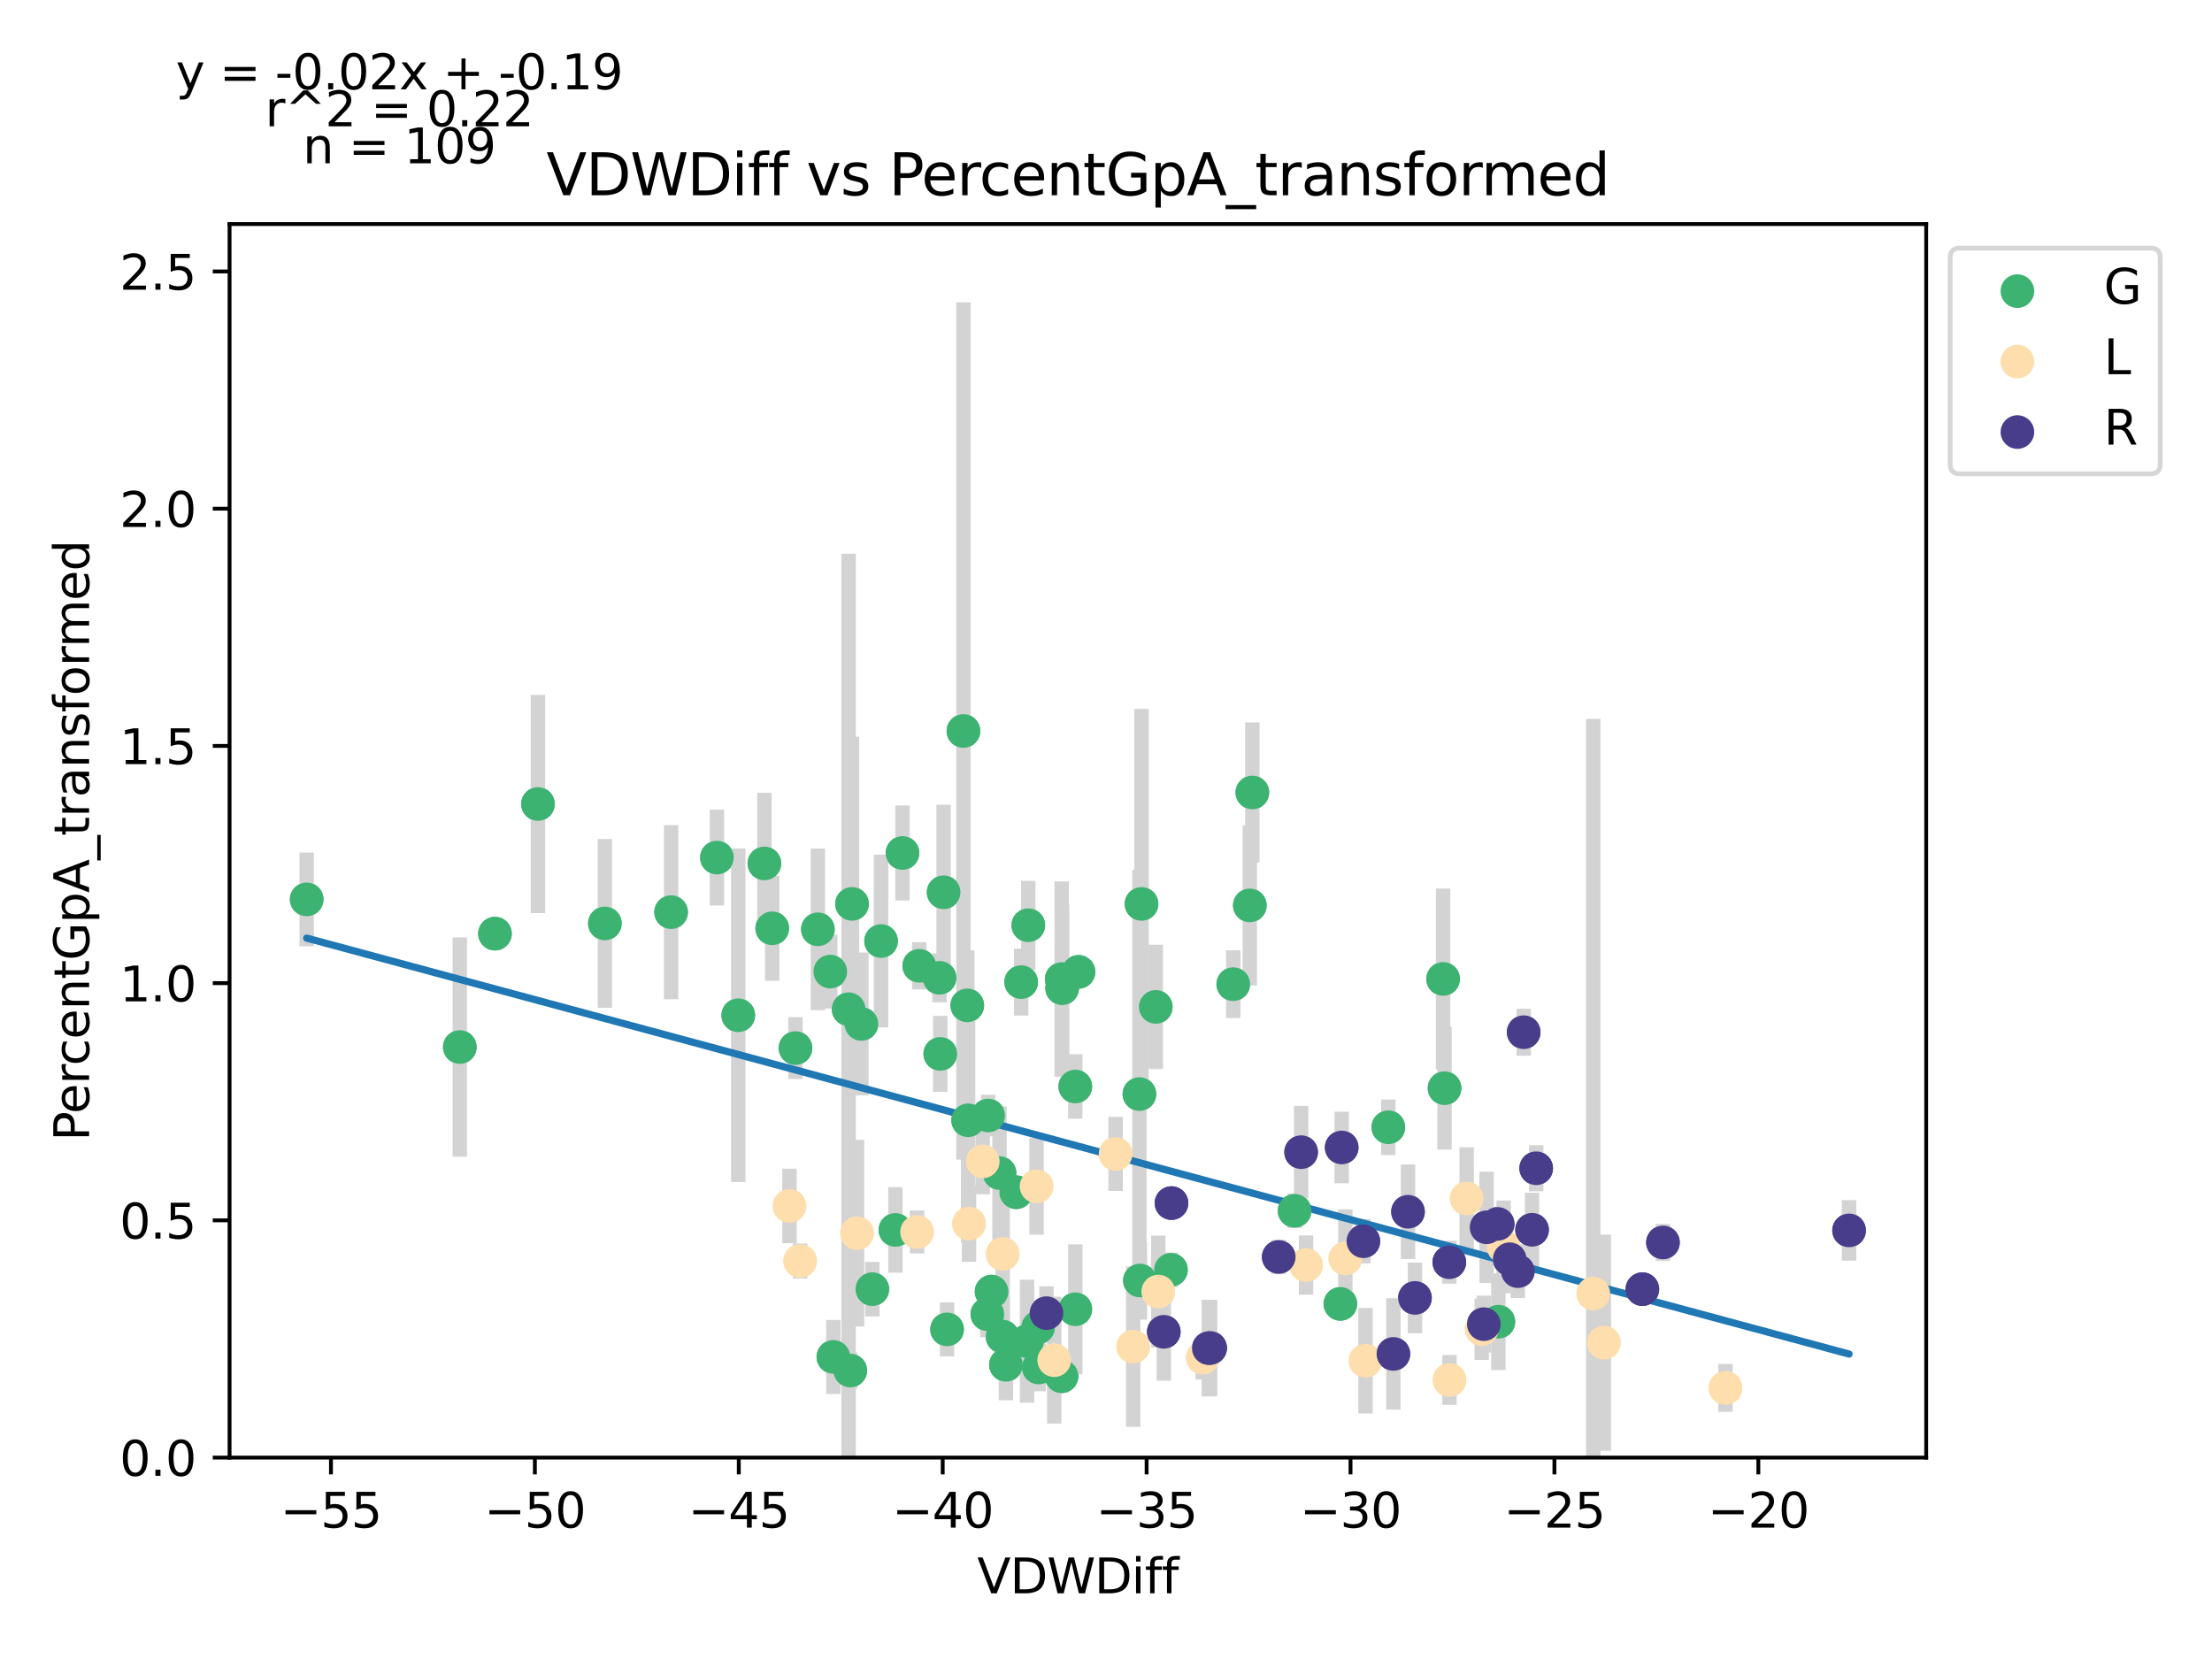 <?xml version="1.0" encoding="utf-8" standalone="no"?>
<!DOCTYPE svg PUBLIC "-//W3C//DTD SVG 1.1//EN"
  "http://www.w3.org/Graphics/SVG/1.1/DTD/svg11.dtd">
<svg xmlns:xlink="http://www.w3.org/1999/xlink" width="460.8pt" height="345.6pt" viewBox="0 0 460.8 345.6" xmlns="http://www.w3.org/2000/svg" version="1.1">
 <defs>
  <style type="text/css">*{stroke-linejoin: round; stroke-linecap: butt}</style>
 </defs>
 <g id="figure_1">
  <g id="patch_1">
   <path d="M 0 345.6 
L 460.8 345.6 
L 460.8 0 
L 0 0 
z
" style="fill: #ffffff"/>
  </g>
  <g id="axes_1">
   <g id="patch_2">
    <path d="M 47.821 303.64 
L 401.26 303.64 
L 401.26 46.676 
L 47.821 46.676 
z
" style="fill: #ffffff"/>
   </g>
   <g id="PathCollection_1">
    <defs>
     <path id="m568a5b5db2" d="M 0 3 
C 0.796 3 1.559 2.684 2.121 2.121 
C 2.684 1.559 3 0.796 3 0 
C 3 -0.796 2.684 -1.559 2.121 -2.121 
C 1.559 -2.684 0.796 -3 0 -3 
C -0.796 -3 -1.559 -2.684 -2.121 -2.121 
C -2.684 -1.559 -3 -0.796 -3 0 
C -3 0.796 -2.684 1.559 -2.121 2.121 
C -1.559 2.684 -0.796 3 0 3 
z
" style="stroke: #3cb371"/>
    </defs>
    <g clip-path="url(#p2eb0a3bf5d)">
     <use xlink:href="#m568a5b5db2" x="172.962" y="202.403" style="fill: #3cb371; stroke: #3cb371"/>
     <use xlink:href="#m568a5b5db2" x="63.887" y="187.357" style="fill: #3cb371; stroke: #3cb371"/>
     <use xlink:href="#m568a5b5db2" x="212.724" y="204.591" style="fill: #3cb371; stroke: #3cb371"/>
     <use xlink:href="#m568a5b5db2" x="95.785" y="218.117" style="fill: #3cb371; stroke: #3cb371"/>
     <use xlink:href="#m568a5b5db2" x="224.005" y="226.337" style="fill: #3cb371; stroke: #3cb371"/>
     <use xlink:href="#m568a5b5db2" x="126.005" y="192.366" style="fill: #3cb371; stroke: #3cb371"/>
     <use xlink:href="#m568a5b5db2" x="208.844" y="278.431" style="fill: #3cb371; stroke: #3cb371"/>
     <use xlink:href="#m568a5b5db2" x="153.794" y="211.498" style="fill: #3cb371; stroke: #3cb371"/>
     <use xlink:href="#m568a5b5db2" x="170.381" y="193.595" style="fill: #3cb371; stroke: #3cb371"/>
     <use xlink:href="#m568a5b5db2" x="176.78" y="210.233" style="fill: #3cb371; stroke: #3cb371"/>
     <use xlink:href="#m568a5b5db2" x="139.802" y="190.021" style="fill: #3cb371; stroke: #3cb371"/>
     <use xlink:href="#m568a5b5db2" x="173.602" y="282.671" style="fill: #3cb371; stroke: #3cb371"/>
     <use xlink:href="#m568a5b5db2" x="177.493" y="188.298" style="fill: #3cb371; stroke: #3cb371"/>
     <use xlink:href="#m568a5b5db2" x="237.359" y="227.918" style="fill: #3cb371; stroke: #3cb371"/>
     <use xlink:href="#m568a5b5db2" x="165.716" y="218.334" style="fill: #3cb371; stroke: #3cb371"/>
     <use xlink:href="#m568a5b5db2" x="177.13" y="285.51" style="fill: #3cb371; stroke: #3cb371"/>
     <use xlink:href="#m568a5b5db2" x="240.77" y="209.753" style="fill: #3cb371; stroke: #3cb371"/>
     <use xlink:href="#m568a5b5db2" x="183.541" y="196.037" style="fill: #3cb371; stroke: #3cb371"/>
     <use xlink:href="#m568a5b5db2" x="209.555" y="284.312" style="fill: #3cb371; stroke: #3cb371"/>
     <use xlink:href="#m568a5b5db2" x="195.875" y="219.546" style="fill: #3cb371; stroke: #3cb371"/>
     <use xlink:href="#m568a5b5db2" x="221.173" y="203.963" style="fill: #3cb371; stroke: #3cb371"/>
     <use xlink:href="#m568a5b5db2" x="196.572" y="185.878" style="fill: #3cb371; stroke: #3cb371"/>
     <use xlink:href="#m568a5b5db2" x="256.908" y="205.017" style="fill: #3cb371; stroke: #3cb371"/>
     <use xlink:href="#m568a5b5db2" x="289.215" y="234.829" style="fill: #3cb371; stroke: #3cb371"/>
     <use xlink:href="#m568a5b5db2" x="208.217" y="244.376" style="fill: #3cb371; stroke: #3cb371"/>
     <use xlink:href="#m568a5b5db2" x="186.532" y="256.217" style="fill: #3cb371; stroke: #3cb371"/>
     <use xlink:href="#m568a5b5db2" x="211.695" y="248.366" style="fill: #3cb371; stroke: #3cb371"/>
     <use xlink:href="#m568a5b5db2" x="201.679" y="233.381" style="fill: #3cb371; stroke: #3cb371"/>
     <use xlink:href="#m568a5b5db2" x="188.003" y="177.693" style="fill: #3cb371; stroke: #3cb371"/>
     <use xlink:href="#m568a5b5db2" x="221.27" y="205.863" style="fill: #3cb371; stroke: #3cb371"/>
     <use xlink:href="#m568a5b5db2" x="237.796" y="188.302" style="fill: #3cb371; stroke: #3cb371"/>
     <use xlink:href="#m568a5b5db2" x="205.681" y="273.766" style="fill: #3cb371; stroke: #3cb371"/>
     <use xlink:href="#m568a5b5db2" x="260.362" y="188.615" style="fill: #3cb371; stroke: #3cb371"/>
     <use xlink:href="#m568a5b5db2" x="103.109" y="194.498" style="fill: #3cb371; stroke: #3cb371"/>
     <use xlink:href="#m568a5b5db2" x="112.068" y="167.49" style="fill: #3cb371; stroke: #3cb371"/>
     <use xlink:href="#m568a5b5db2" x="149.349" y="178.649" style="fill: #3cb371; stroke: #3cb371"/>
     <use xlink:href="#m568a5b5db2" x="201.502" y="209.439" style="fill: #3cb371; stroke: #3cb371"/>
     <use xlink:href="#m568a5b5db2" x="159.236" y="179.866" style="fill: #3cb371; stroke: #3cb371"/>
     <use xlink:href="#m568a5b5db2" x="195.718" y="203.697" style="fill: #3cb371; stroke: #3cb371"/>
     <use xlink:href="#m568a5b5db2" x="179.445" y="213.308" style="fill: #3cb371; stroke: #3cb371"/>
     <use xlink:href="#m568a5b5db2" x="160.867" y="193.383" style="fill: #3cb371; stroke: #3cb371"/>
     <use xlink:href="#m568a5b5db2" x="181.725" y="268.556" style="fill: #3cb371; stroke: #3cb371"/>
     <use xlink:href="#m568a5b5db2" x="200.7" y="152.278" style="fill: #3cb371; stroke: #3cb371"/>
     <use xlink:href="#m568a5b5db2" x="224.008" y="272.745" style="fill: #3cb371; stroke: #3cb371"/>
     <use xlink:href="#m568a5b5db2" x="237.466" y="266.753" style="fill: #3cb371; stroke: #3cb371"/>
     <use xlink:href="#m568a5b5db2" x="243.931" y="264.523" style="fill: #3cb371; stroke: #3cb371"/>
     <use xlink:href="#m568a5b5db2" x="197.288" y="276.933" style="fill: #3cb371; stroke: #3cb371"/>
     <use xlink:href="#m568a5b5db2" x="191.499" y="201.194" style="fill: #3cb371; stroke: #3cb371"/>
     <use xlink:href="#m568a5b5db2" x="206.565" y="269.061" style="fill: #3cb371; stroke: #3cb371"/>
     <use xlink:href="#m568a5b5db2" x="214.209" y="192.74" style="fill: #3cb371; stroke: #3cb371"/>
     <use xlink:href="#m568a5b5db2" x="216.248" y="276.536" style="fill: #3cb371; stroke: #3cb371"/>
     <use xlink:href="#m568a5b5db2" x="221.136" y="286.699" style="fill: #3cb371; stroke: #3cb371"/>
     <use xlink:href="#m568a5b5db2" x="205.851" y="232.385" style="fill: #3cb371; stroke: #3cb371"/>
     <use xlink:href="#m568a5b5db2" x="216.389" y="284.876" style="fill: #3cb371; stroke: #3cb371"/>
     <use xlink:href="#m568a5b5db2" x="224.67" y="202.461" style="fill: #3cb371; stroke: #3cb371"/>
     <use xlink:href="#m568a5b5db2" x="300.924" y="226.689" style="fill: #3cb371; stroke: #3cb371"/>
     <use xlink:href="#m568a5b5db2" x="300.624" y="203.927" style="fill: #3cb371; stroke: #3cb371"/>
     <use xlink:href="#m568a5b5db2" x="213.953" y="279.392" style="fill: #3cb371; stroke: #3cb371"/>
     <use xlink:href="#m568a5b5db2" x="279.222" y="271.618" style="fill: #3cb371; stroke: #3cb371"/>
     <use xlink:href="#m568a5b5db2" x="269.685" y="252.227" style="fill: #3cb371; stroke: #3cb371"/>
     <use xlink:href="#m568a5b5db2" x="312.135" y="275.339" style="fill: #3cb371; stroke: #3cb371"/>
     <use xlink:href="#m568a5b5db2" x="260.89" y="165.084" style="fill: #3cb371; stroke: #3cb371"/>
    </g>
   </g>
   <g id="PathCollection_2">
    <defs>
     <path id="mcad3749891" d="M 0 3 
C 0.796 3 1.559 2.684 2.121 2.121 
C 2.684 1.559 3 0.796 3 0 
C 3 -0.796 2.684 -1.559 2.121 -2.121 
C 1.559 -2.684 0.796 -3 0 -3 
C -0.796 -3 -1.559 -2.684 -2.121 -2.121 
C -2.684 -1.559 -3 -0.796 -3 0 
C -3 0.796 -2.684 1.559 -2.121 2.121 
C -1.559 2.684 -0.796 3 0 3 
z
" style="stroke: #ffdead"/>
    </defs>
    <g clip-path="url(#p2eb0a3bf5d)">
     <use xlink:href="#mcad3749891" x="236.062" y="280.524" style="fill: #ffdead; stroke: #ffdead"/>
     <use xlink:href="#mcad3749891" x="284.457" y="283.462" style="fill: #ffdead; stroke: #ffdead"/>
     <use xlink:href="#mcad3749891" x="241.289" y="269.058" style="fill: #ffdead; stroke: #ffdead"/>
     <use xlink:href="#mcad3749891" x="232.399" y="240.386" style="fill: #ffdead; stroke: #ffdead"/>
     <use xlink:href="#mcad3749891" x="272.068" y="263.54" style="fill: #ffdead; stroke: #ffdead"/>
     <use xlink:href="#mcad3749891" x="280.265" y="262.159" style="fill: #ffdead; stroke: #ffdead"/>
     <use xlink:href="#mcad3749891" x="308.669" y="276.901" style="fill: #ffdead; stroke: #ffdead"/>
     <use xlink:href="#mcad3749891" x="313.233" y="259.744" style="fill: #ffdead; stroke: #ffdead"/>
     <use xlink:href="#mcad3749891" x="331.904" y="269.46" style="fill: #ffdead; stroke: #ffdead"/>
     <use xlink:href="#mcad3749891" x="334.108" y="279.692" style="fill: #ffdead; stroke: #ffdead"/>
     <use xlink:href="#mcad3749891" x="305.534" y="249.666" style="fill: #ffdead; stroke: #ffdead"/>
     <use xlink:href="#mcad3749891" x="191.043" y="256.643" style="fill: #ffdead; stroke: #ffdead"/>
     <use xlink:href="#mcad3749891" x="208.877" y="261.222" style="fill: #ffdead; stroke: #ffdead"/>
     <use xlink:href="#mcad3749891" x="215.935" y="247.136" style="fill: #ffdead; stroke: #ffdead"/>
     <use xlink:href="#mcad3749891" x="204.724" y="241.935" style="fill: #ffdead; stroke: #ffdead"/>
     <use xlink:href="#mcad3749891" x="201.868" y="254.893" style="fill: #ffdead; stroke: #ffdead"/>
     <use xlink:href="#mcad3749891" x="166.679" y="262.69" style="fill: #ffdead; stroke: #ffdead"/>
     <use xlink:href="#mcad3749891" x="178.534" y="256.895" style="fill: #ffdead; stroke: #ffdead"/>
     <use xlink:href="#mcad3749891" x="301.956" y="287.465" style="fill: #ffdead; stroke: #ffdead"/>
     <use xlink:href="#mcad3749891" x="164.469" y="251.222" style="fill: #ffdead; stroke: #ffdead"/>
     <use xlink:href="#mcad3749891" x="359.45" y="289.125" style="fill: #ffdead; stroke: #ffdead"/>
     <use xlink:href="#mcad3749891" x="250.558" y="282.816" style="fill: #ffdead; stroke: #ffdead"/>
     <use xlink:href="#mcad3749891" x="219.614" y="283.348" style="fill: #ffdead; stroke: #ffdead"/>
    </g>
   </g>
   <g id="PathCollection_3">
    <defs>
     <path id="m141e80d461" d="M 0 3 
C 0.796 3 1.559 2.684 2.121 2.121 
C 2.684 1.559 3 0.796 3 0 
C 3 -0.796 2.684 -1.559 2.121 -2.121 
C 1.559 -2.684 0.796 -3 0 -3 
C -0.796 -3 -1.559 -2.684 -2.121 -2.121 
C -2.684 -1.559 -3 -0.796 -3 0 
C -3 0.796 -2.684 1.559 -2.121 2.121 
C -1.559 2.684 -0.796 3 0 3 
z
" style="stroke: #483d8b"/>
    </defs>
    <g clip-path="url(#p2eb0a3bf5d)">
     <use xlink:href="#m141e80d461" x="316.196" y="264.808" style="fill: #483d8b; stroke: #483d8b"/>
     <use xlink:href="#m141e80d461" x="266.385" y="261.85" style="fill: #483d8b; stroke: #483d8b"/>
     <use xlink:href="#m141e80d461" x="271.05" y="240.017" style="fill: #483d8b; stroke: #483d8b"/>
     <use xlink:href="#m141e80d461" x="252.098" y="280.812" style="fill: #483d8b; stroke: #483d8b"/>
     <use xlink:href="#m141e80d461" x="293.315" y="252.43" style="fill: #483d8b; stroke: #483d8b"/>
     <use xlink:href="#m141e80d461" x="319.155" y="256.185" style="fill: #483d8b; stroke: #483d8b"/>
     <use xlink:href="#m141e80d461" x="385.195" y="256.314" style="fill: #483d8b; stroke: #483d8b"/>
     <use xlink:href="#m141e80d461" x="218.001" y="273.553" style="fill: #483d8b; stroke: #483d8b"/>
     <use xlink:href="#m141e80d461" x="301.919" y="262.945" style="fill: #483d8b; stroke: #483d8b"/>
     <use xlink:href="#m141e80d461" x="309.678" y="255.67" style="fill: #483d8b; stroke: #483d8b"/>
     <use xlink:href="#m141e80d461" x="242.441" y="277.439" style="fill: #483d8b; stroke: #483d8b"/>
     <use xlink:href="#m141e80d461" x="251.818" y="280.847" style="fill: #483d8b; stroke: #483d8b"/>
     <use xlink:href="#m141e80d461" x="244.044" y="250.623" style="fill: #483d8b; stroke: #483d8b"/>
     <use xlink:href="#m141e80d461" x="290.266" y="282.045" style="fill: #483d8b; stroke: #483d8b"/>
     <use xlink:href="#m141e80d461" x="311.985" y="254.962" style="fill: #483d8b; stroke: #483d8b"/>
     <use xlink:href="#m141e80d461" x="320.016" y="243.369" style="fill: #483d8b; stroke: #483d8b"/>
     <use xlink:href="#m141e80d461" x="279.5" y="239.039" style="fill: #483d8b; stroke: #483d8b"/>
     <use xlink:href="#m141e80d461" x="284.015" y="258.575" style="fill: #483d8b; stroke: #483d8b"/>
     <use xlink:href="#m141e80d461" x="314.491" y="262.317" style="fill: #483d8b; stroke: #483d8b"/>
     <use xlink:href="#m141e80d461" x="346.425" y="258.827" style="fill: #483d8b; stroke: #483d8b"/>
     <use xlink:href="#m141e80d461" x="342.138" y="268.557" style="fill: #483d8b; stroke: #483d8b"/>
     <use xlink:href="#m141e80d461" x="309.109" y="275.846" style="fill: #483d8b; stroke: #483d8b"/>
     <use xlink:href="#m141e80d461" x="294.765" y="270.377" style="fill: #483d8b; stroke: #483d8b"/>
     <use xlink:href="#m141e80d461" x="317.411" y="215.026" style="fill: #483d8b; stroke: #483d8b"/>
    </g>
   </g>
   <g id="matplotlib.axis_1">
    <g id="xtick_1">
     <g id="line2d_1">
      <defs>
       <path id="me8a8fc514a" d="M 0 0 
L 0 3.5 
" style="stroke: #000000; stroke-width: 0.8"/>
      </defs>
      <g>
       <use xlink:href="#me8a8fc514a" x="68.948" y="303.64" style="stroke: #000000; stroke-width: 0.8"/>
      </g>
     </g>
     <g id="text_1">
      <!-- −55 -->
      <g transform="translate(58.396 318.238)scale(0.1 -0.1)">
       <defs>
        <path id="DejaVuSans-2212" d="M 678 2272 
L 4684 2272 
L 4684 1741 
L 678 1741 
L 678 2272 
z
" transform="scale(0.016)"/>
        <path id="DejaVuSans-35" d="M 691 4666 
L 3169 4666 
L 3169 4134 
L 1269 4134 
L 1269 2991 
Q 1406 3038 1543 3061 
Q 1681 3084 1819 3084 
Q 2600 3084 3056 2656 
Q 3513 2228 3513 1497 
Q 3513 744 3044 326 
Q 2575 -91 1722 -91 
Q 1428 -91 1123 -41 
Q 819 9 494 109 
L 494 744 
Q 775 591 1075 516 
Q 1375 441 1709 441 
Q 2250 441 2565 725 
Q 2881 1009 2881 1497 
Q 2881 1984 2565 2268 
Q 2250 2553 1709 2553 
Q 1456 2553 1204 2497 
Q 953 2441 691 2322 
L 691 4666 
z
" transform="scale(0.016)"/>
       </defs>
       <use xlink:href="#DejaVuSans-2212"/>
       <use xlink:href="#DejaVuSans-35" x="83.789"/>
       <use xlink:href="#DejaVuSans-35" x="147.412"/>
      </g>
     </g>
    </g>
    <g id="xtick_2">
     <g id="line2d_2">
      <g>
       <use xlink:href="#me8a8fc514a" x="111.426" y="303.64" style="stroke: #000000; stroke-width: 0.8"/>
      </g>
     </g>
     <g id="text_2">
      <!-- −50 -->
      <g transform="translate(100.874 318.238)scale(0.1 -0.1)">
       <defs>
        <path id="DejaVuSans-30" d="M 2034 4250 
Q 1547 4250 1301 3770 
Q 1056 3291 1056 2328 
Q 1056 1369 1301 889 
Q 1547 409 2034 409 
Q 2525 409 2770 889 
Q 3016 1369 3016 2328 
Q 3016 3291 2770 3770 
Q 2525 4250 2034 4250 
z
M 2034 4750 
Q 2819 4750 3233 4129 
Q 3647 3509 3647 2328 
Q 3647 1150 3233 529 
Q 2819 -91 2034 -91 
Q 1250 -91 836 529 
Q 422 1150 422 2328 
Q 422 3509 836 4129 
Q 1250 4750 2034 4750 
z
" transform="scale(0.016)"/>
       </defs>
       <use xlink:href="#DejaVuSans-2212"/>
       <use xlink:href="#DejaVuSans-35" x="83.789"/>
       <use xlink:href="#DejaVuSans-30" x="147.412"/>
      </g>
     </g>
    </g>
    <g id="xtick_3">
     <g id="line2d_3">
      <g>
       <use xlink:href="#me8a8fc514a" x="153.904" y="303.64" style="stroke: #000000; stroke-width: 0.8"/>
      </g>
     </g>
     <g id="text_3">
      <!-- −45 -->
      <g transform="translate(143.351 318.238)scale(0.1 -0.1)">
       <defs>
        <path id="DejaVuSans-34" d="M 2419 4116 
L 825 1625 
L 2419 1625 
L 2419 4116 
z
M 2253 4666 
L 3047 4666 
L 3047 1625 
L 3713 1625 
L 3713 1100 
L 3047 1100 
L 3047 0 
L 2419 0 
L 2419 1100 
L 313 1100 
L 313 1709 
L 2253 4666 
z
" transform="scale(0.016)"/>
       </defs>
       <use xlink:href="#DejaVuSans-2212"/>
       <use xlink:href="#DejaVuSans-34" x="83.789"/>
       <use xlink:href="#DejaVuSans-35" x="147.412"/>
      </g>
     </g>
    </g>
    <g id="xtick_4">
     <g id="line2d_4">
      <g>
       <use xlink:href="#me8a8fc514a" x="196.381" y="303.64" style="stroke: #000000; stroke-width: 0.8"/>
      </g>
     </g>
     <g id="text_4">
      <!-- −40 -->
      <g transform="translate(185.829 318.238)scale(0.1 -0.1)">
       <use xlink:href="#DejaVuSans-2212"/>
       <use xlink:href="#DejaVuSans-34" x="83.789"/>
       <use xlink:href="#DejaVuSans-30" x="147.412"/>
      </g>
     </g>
    </g>
    <g id="xtick_5">
     <g id="line2d_5">
      <g>
       <use xlink:href="#me8a8fc514a" x="238.859" y="303.64" style="stroke: #000000; stroke-width: 0.8"/>
      </g>
     </g>
     <g id="text_5">
      <!-- −35 -->
      <g transform="translate(228.307 318.238)scale(0.1 -0.1)">
       <defs>
        <path id="DejaVuSans-33" d="M 2597 2516 
Q 3050 2419 3304 2112 
Q 3559 1806 3559 1356 
Q 3559 666 3084 287 
Q 2609 -91 1734 -91 
Q 1441 -91 1130 -33 
Q 819 25 488 141 
L 488 750 
Q 750 597 1062 519 
Q 1375 441 1716 441 
Q 2309 441 2620 675 
Q 2931 909 2931 1356 
Q 2931 1769 2642 2001 
Q 2353 2234 1838 2234 
L 1294 2234 
L 1294 2753 
L 1863 2753 
Q 2328 2753 2575 2939 
Q 2822 3125 2822 3475 
Q 2822 3834 2567 4026 
Q 2313 4219 1838 4219 
Q 1578 4219 1281 4162 
Q 984 4106 628 3988 
L 628 4550 
Q 988 4650 1302 4700 
Q 1616 4750 1894 4750 
Q 2613 4750 3031 4423 
Q 3450 4097 3450 3541 
Q 3450 3153 3228 2886 
Q 3006 2619 2597 2516 
z
" transform="scale(0.016)"/>
       </defs>
       <use xlink:href="#DejaVuSans-2212"/>
       <use xlink:href="#DejaVuSans-33" x="83.789"/>
       <use xlink:href="#DejaVuSans-35" x="147.412"/>
      </g>
     </g>
    </g>
    <g id="xtick_6">
     <g id="line2d_6">
      <g>
       <use xlink:href="#me8a8fc514a" x="281.337" y="303.64" style="stroke: #000000; stroke-width: 0.8"/>
      </g>
     </g>
     <g id="text_6">
      <!-- −30 -->
      <g transform="translate(270.784 318.238)scale(0.1 -0.1)">
       <use xlink:href="#DejaVuSans-2212"/>
       <use xlink:href="#DejaVuSans-33" x="83.789"/>
       <use xlink:href="#DejaVuSans-30" x="147.412"/>
      </g>
     </g>
    </g>
    <g id="xtick_7">
     <g id="line2d_7">
      <g>
       <use xlink:href="#me8a8fc514a" x="323.814" y="303.64" style="stroke: #000000; stroke-width: 0.8"/>
      </g>
     </g>
     <g id="text_7">
      <!-- −25 -->
      <g transform="translate(313.262 318.238)scale(0.1 -0.1)">
       <defs>
        <path id="DejaVuSans-32" d="M 1228 531 
L 3431 531 
L 3431 0 
L 469 0 
L 469 531 
Q 828 903 1448 1529 
Q 2069 2156 2228 2338 
Q 2531 2678 2651 2914 
Q 2772 3150 2772 3378 
Q 2772 3750 2511 3984 
Q 2250 4219 1831 4219 
Q 1534 4219 1204 4116 
Q 875 4013 500 3803 
L 500 4441 
Q 881 4594 1212 4672 
Q 1544 4750 1819 4750 
Q 2544 4750 2975 4387 
Q 3406 4025 3406 3419 
Q 3406 3131 3298 2873 
Q 3191 2616 2906 2266 
Q 2828 2175 2409 1742 
Q 1991 1309 1228 531 
z
" transform="scale(0.016)"/>
       </defs>
       <use xlink:href="#DejaVuSans-2212"/>
       <use xlink:href="#DejaVuSans-32" x="83.789"/>
       <use xlink:href="#DejaVuSans-35" x="147.412"/>
      </g>
     </g>
    </g>
    <g id="xtick_8">
     <g id="line2d_8">
      <g>
       <use xlink:href="#me8a8fc514a" x="366.292" y="303.64" style="stroke: #000000; stroke-width: 0.8"/>
      </g>
     </g>
     <g id="text_8">
      <!-- −20 -->
      <g transform="translate(355.74 318.238)scale(0.1 -0.1)">
       <use xlink:href="#DejaVuSans-2212"/>
       <use xlink:href="#DejaVuSans-32" x="83.789"/>
       <use xlink:href="#DejaVuSans-30" x="147.412"/>
      </g>
     </g>
    </g>
    <g id="text_9">
     <!-- VDWDiff -->
     <g transform="translate(203.567 331.917)scale(0.1 -0.1)">
      <defs>
       <path id="DejaVuSans-56" d="M 1831 0 
L 50 4666 
L 709 4666 
L 2188 738 
L 3669 4666 
L 4325 4666 
L 2547 0 
L 1831 0 
z
" transform="scale(0.016)"/>
       <path id="DejaVuSans-44" d="M 1259 4147 
L 1259 519 
L 2022 519 
Q 2988 519 3436 956 
Q 3884 1394 3884 2338 
Q 3884 3275 3436 3711 
Q 2988 4147 2022 4147 
L 1259 4147 
z
M 628 4666 
L 1925 4666 
Q 3281 4666 3915 4102 
Q 4550 3538 4550 2338 
Q 4550 1131 3912 565 
Q 3275 0 1925 0 
L 628 0 
L 628 4666 
z
" transform="scale(0.016)"/>
       <path id="DejaVuSans-57" d="M 213 4666 
L 850 4666 
L 1831 722 
L 2809 4666 
L 3519 4666 
L 4500 722 
L 5478 4666 
L 6119 4666 
L 4947 0 
L 4153 0 
L 3169 4050 
L 2175 0 
L 1381 0 
L 213 4666 
z
" transform="scale(0.016)"/>
       <path id="DejaVuSans-69" d="M 603 3500 
L 1178 3500 
L 1178 0 
L 603 0 
L 603 3500 
z
M 603 4863 
L 1178 4863 
L 1178 4134 
L 603 4134 
L 603 4863 
z
" transform="scale(0.016)"/>
       <path id="DejaVuSans-66" d="M 2375 4863 
L 2375 4384 
L 1825 4384 
Q 1516 4384 1395 4259 
Q 1275 4134 1275 3809 
L 1275 3500 
L 2222 3500 
L 2222 3053 
L 1275 3053 
L 1275 0 
L 697 0 
L 697 3053 
L 147 3053 
L 147 3500 
L 697 3500 
L 697 3744 
Q 697 4328 969 4595 
Q 1241 4863 1831 4863 
L 2375 4863 
z
" transform="scale(0.016)"/>
      </defs>
      <use xlink:href="#DejaVuSans-56"/>
      <use xlink:href="#DejaVuSans-44" x="68.408"/>
      <use xlink:href="#DejaVuSans-57" x="145.41"/>
      <use xlink:href="#DejaVuSans-44" x="244.287"/>
      <use xlink:href="#DejaVuSans-69" x="321.289"/>
      <use xlink:href="#DejaVuSans-66" x="349.072"/>
      <use xlink:href="#DejaVuSans-66" x="384.277"/>
     </g>
    </g>
   </g>
   <g id="matplotlib.axis_2">
    <g id="ytick_1">
     <g id="line2d_9">
      <defs>
       <path id="me2b3fd828b" d="M 0 0 
L -3.5 0 
" style="stroke: #000000; stroke-width: 0.8"/>
      </defs>
      <g>
       <use xlink:href="#me2b3fd828b" x="47.821" y="303.64" style="stroke: #000000; stroke-width: 0.8"/>
      </g>
     </g>
     <g id="text_10">
      <!-- 0.0 -->
      <g transform="translate(24.918 307.439)scale(0.1 -0.1)">
       <defs>
        <path id="DejaVuSans-2e" d="M 684 794 
L 1344 794 
L 1344 0 
L 684 0 
L 684 794 
z
" transform="scale(0.016)"/>
       </defs>
       <use xlink:href="#DejaVuSans-30"/>
       <use xlink:href="#DejaVuSans-2e" x="63.623"/>
       <use xlink:href="#DejaVuSans-30" x="95.41"/>
      </g>
     </g>
    </g>
    <g id="ytick_2">
     <g id="line2d_10">
      <g>
       <use xlink:href="#me2b3fd828b" x="47.821" y="254.222" style="stroke: #000000; stroke-width: 0.8"/>
      </g>
     </g>
     <g id="text_11">
      <!-- 0.5 -->
      <g transform="translate(24.918 258.021)scale(0.1 -0.1)">
       <use xlink:href="#DejaVuSans-30"/>
       <use xlink:href="#DejaVuSans-2e" x="63.623"/>
       <use xlink:href="#DejaVuSans-35" x="95.41"/>
      </g>
     </g>
    </g>
    <g id="ytick_3">
     <g id="line2d_11">
      <g>
       <use xlink:href="#me2b3fd828b" x="47.821" y="204.804" style="stroke: #000000; stroke-width: 0.8"/>
      </g>
     </g>
     <g id="text_12">
      <!-- 1.0 -->
      <g transform="translate(24.918 208.603)scale(0.1 -0.1)">
       <defs>
        <path id="DejaVuSans-31" d="M 794 531 
L 1825 531 
L 1825 4091 
L 703 3866 
L 703 4441 
L 1819 4666 
L 2450 4666 
L 2450 531 
L 3481 531 
L 3481 0 
L 794 0 
L 794 531 
z
" transform="scale(0.016)"/>
       </defs>
       <use xlink:href="#DejaVuSans-31"/>
       <use xlink:href="#DejaVuSans-2e" x="63.623"/>
       <use xlink:href="#DejaVuSans-30" x="95.41"/>
      </g>
     </g>
    </g>
    <g id="ytick_4">
     <g id="line2d_12">
      <g>
       <use xlink:href="#me2b3fd828b" x="47.821" y="155.385" style="stroke: #000000; stroke-width: 0.8"/>
      </g>
     </g>
     <g id="text_13">
      <!-- 1.5 -->
      <g transform="translate(24.918 159.185)scale(0.1 -0.1)">
       <use xlink:href="#DejaVuSans-31"/>
       <use xlink:href="#DejaVuSans-2e" x="63.623"/>
       <use xlink:href="#DejaVuSans-35" x="95.41"/>
      </g>
     </g>
    </g>
    <g id="ytick_5">
     <g id="line2d_13">
      <g>
       <use xlink:href="#me2b3fd828b" x="47.821" y="105.967" style="stroke: #000000; stroke-width: 0.8"/>
      </g>
     </g>
     <g id="text_14">
      <!-- 2.0 -->
      <g transform="translate(24.918 109.766)scale(0.1 -0.1)">
       <use xlink:href="#DejaVuSans-32"/>
       <use xlink:href="#DejaVuSans-2e" x="63.623"/>
       <use xlink:href="#DejaVuSans-30" x="95.41"/>
      </g>
     </g>
    </g>
    <g id="ytick_6">
     <g id="line2d_14">
      <g>
       <use xlink:href="#me2b3fd828b" x="47.821" y="56.549" style="stroke: #000000; stroke-width: 0.8"/>
      </g>
     </g>
     <g id="text_15">
      <!-- 2.5 -->
      <g transform="translate(24.918 60.348)scale(0.1 -0.1)">
       <use xlink:href="#DejaVuSans-32"/>
       <use xlink:href="#DejaVuSans-2e" x="63.623"/>
       <use xlink:href="#DejaVuSans-35" x="95.41"/>
      </g>
     </g>
    </g>
    <g id="text_16">
     <!-- PercentGpA_transformed -->
     <g transform="translate(18.56 237.696)rotate(-90)scale(0.1 -0.1)">
      <defs>
       <path id="DejaVuSans-50" d="M 1259 4147 
L 1259 2394 
L 2053 2394 
Q 2494 2394 2734 2622 
Q 2975 2850 2975 3272 
Q 2975 3691 2734 3919 
Q 2494 4147 2053 4147 
L 1259 4147 
z
M 628 4666 
L 2053 4666 
Q 2838 4666 3239 4311 
Q 3641 3956 3641 3272 
Q 3641 2581 3239 2228 
Q 2838 1875 2053 1875 
L 1259 1875 
L 1259 0 
L 628 0 
L 628 4666 
z
" transform="scale(0.016)"/>
       <path id="DejaVuSans-65" d="M 3597 1894 
L 3597 1613 
L 953 1613 
Q 991 1019 1311 708 
Q 1631 397 2203 397 
Q 2534 397 2845 478 
Q 3156 559 3463 722 
L 3463 178 
Q 3153 47 2828 -22 
Q 2503 -91 2169 -91 
Q 1331 -91 842 396 
Q 353 884 353 1716 
Q 353 2575 817 3079 
Q 1281 3584 2069 3584 
Q 2775 3584 3186 3129 
Q 3597 2675 3597 1894 
z
M 3022 2063 
Q 3016 2534 2758 2815 
Q 2500 3097 2075 3097 
Q 1594 3097 1305 2825 
Q 1016 2553 972 2059 
L 3022 2063 
z
" transform="scale(0.016)"/>
       <path id="DejaVuSans-72" d="M 2631 2963 
Q 2534 3019 2420 3045 
Q 2306 3072 2169 3072 
Q 1681 3072 1420 2755 
Q 1159 2438 1159 1844 
L 1159 0 
L 581 0 
L 581 3500 
L 1159 3500 
L 1159 2956 
Q 1341 3275 1631 3429 
Q 1922 3584 2338 3584 
Q 2397 3584 2469 3576 
Q 2541 3569 2628 3553 
L 2631 2963 
z
" transform="scale(0.016)"/>
       <path id="DejaVuSans-63" d="M 3122 3366 
L 3122 2828 
Q 2878 2963 2633 3030 
Q 2388 3097 2138 3097 
Q 1578 3097 1268 2742 
Q 959 2388 959 1747 
Q 959 1106 1268 751 
Q 1578 397 2138 397 
Q 2388 397 2633 464 
Q 2878 531 3122 666 
L 3122 134 
Q 2881 22 2623 -34 
Q 2366 -91 2075 -91 
Q 1284 -91 818 406 
Q 353 903 353 1747 
Q 353 2603 823 3093 
Q 1294 3584 2113 3584 
Q 2378 3584 2631 3529 
Q 2884 3475 3122 3366 
z
" transform="scale(0.016)"/>
       <path id="DejaVuSans-6e" d="M 3513 2113 
L 3513 0 
L 2938 0 
L 2938 2094 
Q 2938 2591 2744 2837 
Q 2550 3084 2163 3084 
Q 1697 3084 1428 2787 
Q 1159 2491 1159 1978 
L 1159 0 
L 581 0 
L 581 3500 
L 1159 3500 
L 1159 2956 
Q 1366 3272 1645 3428 
Q 1925 3584 2291 3584 
Q 2894 3584 3203 3211 
Q 3513 2838 3513 2113 
z
" transform="scale(0.016)"/>
       <path id="DejaVuSans-74" d="M 1172 4494 
L 1172 3500 
L 2356 3500 
L 2356 3053 
L 1172 3053 
L 1172 1153 
Q 1172 725 1289 603 
Q 1406 481 1766 481 
L 2356 481 
L 2356 0 
L 1766 0 
Q 1100 0 847 248 
Q 594 497 594 1153 
L 594 3053 
L 172 3053 
L 172 3500 
L 594 3500 
L 594 4494 
L 1172 4494 
z
" transform="scale(0.016)"/>
       <path id="DejaVuSans-47" d="M 3809 666 
L 3809 1919 
L 2778 1919 
L 2778 2438 
L 4434 2438 
L 4434 434 
Q 4069 175 3628 42 
Q 3188 -91 2688 -91 
Q 1594 -91 976 548 
Q 359 1188 359 2328 
Q 359 3472 976 4111 
Q 1594 4750 2688 4750 
Q 3144 4750 3555 4637 
Q 3966 4525 4313 4306 
L 4313 3634 
Q 3963 3931 3569 4081 
Q 3175 4231 2741 4231 
Q 1884 4231 1454 3753 
Q 1025 3275 1025 2328 
Q 1025 1384 1454 906 
Q 1884 428 2741 428 
Q 3075 428 3337 486 
Q 3600 544 3809 666 
z
" transform="scale(0.016)"/>
       <path id="DejaVuSans-70" d="M 1159 525 
L 1159 -1331 
L 581 -1331 
L 581 3500 
L 1159 3500 
L 1159 2969 
Q 1341 3281 1617 3432 
Q 1894 3584 2278 3584 
Q 2916 3584 3314 3078 
Q 3713 2572 3713 1747 
Q 3713 922 3314 415 
Q 2916 -91 2278 -91 
Q 1894 -91 1617 61 
Q 1341 213 1159 525 
z
M 3116 1747 
Q 3116 2381 2855 2742 
Q 2594 3103 2138 3103 
Q 1681 3103 1420 2742 
Q 1159 2381 1159 1747 
Q 1159 1113 1420 752 
Q 1681 391 2138 391 
Q 2594 391 2855 752 
Q 3116 1113 3116 1747 
z
" transform="scale(0.016)"/>
       <path id="DejaVuSans-41" d="M 2188 4044 
L 1331 1722 
L 3047 1722 
L 2188 4044 
z
M 1831 4666 
L 2547 4666 
L 4325 0 
L 3669 0 
L 3244 1197 
L 1141 1197 
L 716 0 
L 50 0 
L 1831 4666 
z
" transform="scale(0.016)"/>
       <path id="DejaVuSans-5f" d="M 3263 -1063 
L 3263 -1509 
L -63 -1509 
L -63 -1063 
L 3263 -1063 
z
" transform="scale(0.016)"/>
       <path id="DejaVuSans-61" d="M 2194 1759 
Q 1497 1759 1228 1600 
Q 959 1441 959 1056 
Q 959 750 1161 570 
Q 1363 391 1709 391 
Q 2188 391 2477 730 
Q 2766 1069 2766 1631 
L 2766 1759 
L 2194 1759 
z
M 3341 1997 
L 3341 0 
L 2766 0 
L 2766 531 
Q 2569 213 2275 61 
Q 1981 -91 1556 -91 
Q 1019 -91 701 211 
Q 384 513 384 1019 
Q 384 1609 779 1909 
Q 1175 2209 1959 2209 
L 2766 2209 
L 2766 2266 
Q 2766 2663 2505 2880 
Q 2244 3097 1772 3097 
Q 1472 3097 1187 3025 
Q 903 2953 641 2809 
L 641 3341 
Q 956 3463 1253 3523 
Q 1550 3584 1831 3584 
Q 2591 3584 2966 3190 
Q 3341 2797 3341 1997 
z
" transform="scale(0.016)"/>
       <path id="DejaVuSans-73" d="M 2834 3397 
L 2834 2853 
Q 2591 2978 2328 3040 
Q 2066 3103 1784 3103 
Q 1356 3103 1142 2972 
Q 928 2841 928 2578 
Q 928 2378 1081 2264 
Q 1234 2150 1697 2047 
L 1894 2003 
Q 2506 1872 2764 1633 
Q 3022 1394 3022 966 
Q 3022 478 2636 193 
Q 2250 -91 1575 -91 
Q 1294 -91 989 -36 
Q 684 19 347 128 
L 347 722 
Q 666 556 975 473 
Q 1284 391 1588 391 
Q 1994 391 2212 530 
Q 2431 669 2431 922 
Q 2431 1156 2273 1281 
Q 2116 1406 1581 1522 
L 1381 1569 
Q 847 1681 609 1914 
Q 372 2147 372 2553 
Q 372 3047 722 3315 
Q 1072 3584 1716 3584 
Q 2034 3584 2315 3537 
Q 2597 3491 2834 3397 
z
" transform="scale(0.016)"/>
       <path id="DejaVuSans-6f" d="M 1959 3097 
Q 1497 3097 1228 2736 
Q 959 2375 959 1747 
Q 959 1119 1226 758 
Q 1494 397 1959 397 
Q 2419 397 2687 759 
Q 2956 1122 2956 1747 
Q 2956 2369 2687 2733 
Q 2419 3097 1959 3097 
z
M 1959 3584 
Q 2709 3584 3137 3096 
Q 3566 2609 3566 1747 
Q 3566 888 3137 398 
Q 2709 -91 1959 -91 
Q 1206 -91 779 398 
Q 353 888 353 1747 
Q 353 2609 779 3096 
Q 1206 3584 1959 3584 
z
" transform="scale(0.016)"/>
       <path id="DejaVuSans-6d" d="M 3328 2828 
Q 3544 3216 3844 3400 
Q 4144 3584 4550 3584 
Q 5097 3584 5394 3201 
Q 5691 2819 5691 2113 
L 5691 0 
L 5113 0 
L 5113 2094 
Q 5113 2597 4934 2840 
Q 4756 3084 4391 3084 
Q 3944 3084 3684 2787 
Q 3425 2491 3425 1978 
L 3425 0 
L 2847 0 
L 2847 2094 
Q 2847 2600 2669 2842 
Q 2491 3084 2119 3084 
Q 1678 3084 1418 2786 
Q 1159 2488 1159 1978 
L 1159 0 
L 581 0 
L 581 3500 
L 1159 3500 
L 1159 2956 
Q 1356 3278 1631 3431 
Q 1906 3584 2284 3584 
Q 2666 3584 2933 3390 
Q 3200 3197 3328 2828 
z
" transform="scale(0.016)"/>
       <path id="DejaVuSans-64" d="M 2906 2969 
L 2906 4863 
L 3481 4863 
L 3481 0 
L 2906 0 
L 2906 525 
Q 2725 213 2448 61 
Q 2172 -91 1784 -91 
Q 1150 -91 751 415 
Q 353 922 353 1747 
Q 353 2572 751 3078 
Q 1150 3584 1784 3584 
Q 2172 3584 2448 3432 
Q 2725 3281 2906 2969 
z
M 947 1747 
Q 947 1113 1208 752 
Q 1469 391 1925 391 
Q 2381 391 2643 752 
Q 2906 1113 2906 1747 
Q 2906 2381 2643 2742 
Q 2381 3103 1925 3103 
Q 1469 3103 1208 2742 
Q 947 2381 947 1747 
z
" transform="scale(0.016)"/>
      </defs>
      <use xlink:href="#DejaVuSans-50"/>
      <use xlink:href="#DejaVuSans-65" x="56.678"/>
      <use xlink:href="#DejaVuSans-72" x="118.201"/>
      <use xlink:href="#DejaVuSans-63" x="157.064"/>
      <use xlink:href="#DejaVuSans-65" x="212.045"/>
      <use xlink:href="#DejaVuSans-6e" x="273.568"/>
      <use xlink:href="#DejaVuSans-74" x="336.947"/>
      <use xlink:href="#DejaVuSans-47" x="376.156"/>
      <use xlink:href="#DejaVuSans-70" x="453.646"/>
      <use xlink:href="#DejaVuSans-41" x="517.123"/>
      <use xlink:href="#DejaVuSans-5f" x="585.531"/>
      <use xlink:href="#DejaVuSans-74" x="635.531"/>
      <use xlink:href="#DejaVuSans-72" x="674.74"/>
      <use xlink:href="#DejaVuSans-61" x="715.854"/>
      <use xlink:href="#DejaVuSans-6e" x="777.133"/>
      <use xlink:href="#DejaVuSans-73" x="840.512"/>
      <use xlink:href="#DejaVuSans-66" x="892.611"/>
      <use xlink:href="#DejaVuSans-6f" x="927.816"/>
      <use xlink:href="#DejaVuSans-72" x="988.998"/>
      <use xlink:href="#DejaVuSans-6d" x="1028.361"/>
      <use xlink:href="#DejaVuSans-65" x="1125.773"/>
      <use xlink:href="#DejaVuSans-64" x="1187.297"/>
     </g>
    </g>
   </g>
   <g id="LineCollection_1">
    <path d="M 172.962 210.108 
L 172.962 194.698 
" clip-path="url(#p2eb0a3bf5d)" style="fill: none; stroke: #d3d3d3; stroke-width: 3"/>
    <path d="M 63.887 197.121 
L 63.887 177.593 
" clip-path="url(#p2eb0a3bf5d)" style="fill: none; stroke: #d3d3d3; stroke-width: 3"/>
    <path d="M 212.724 211.566 
L 212.724 197.616 
" clip-path="url(#p2eb0a3bf5d)" style="fill: none; stroke: #d3d3d3; stroke-width: 3"/>
    <path d="M 95.785 240.956 
L 95.785 195.278 
" clip-path="url(#p2eb0a3bf5d)" style="fill: none; stroke: #d3d3d3; stroke-width: 3"/>
    <path d="M 224.005 233.059 
L 224.005 219.615 
" clip-path="url(#p2eb0a3bf5d)" style="fill: none; stroke: #d3d3d3; stroke-width: 3"/>
    <path d="M 126.005 209.945 
L 126.005 174.786 
" clip-path="url(#p2eb0a3bf5d)" style="fill: none; stroke: #d3d3d3; stroke-width: 3"/>
    <path d="M 208.844 286.301 
L 208.844 270.562 
" clip-path="url(#p2eb0a3bf5d)" style="fill: none; stroke: #d3d3d3; stroke-width: 3"/>
    <path d="M 153.794 246.243 
L 153.794 176.752 
" clip-path="url(#p2eb0a3bf5d)" style="fill: none; stroke: #d3d3d3; stroke-width: 3"/>
    <path d="M 170.381 210.429 
L 170.381 176.762 
" clip-path="url(#p2eb0a3bf5d)" style="fill: none; stroke: #d3d3d3; stroke-width: 3"/>
    <path d="M 176.78 305.12 
L 176.78 115.347 
" clip-path="url(#p2eb0a3bf5d)" style="fill: none; stroke: #d3d3d3; stroke-width: 3"/>
    <path d="M 139.802 208.153 
L 139.802 171.888 
" clip-path="url(#p2eb0a3bf5d)" style="fill: none; stroke: #d3d3d3; stroke-width: 3"/>
    <path d="M 173.602 290.374 
L 173.602 274.969 
" clip-path="url(#p2eb0a3bf5d)" style="fill: none; stroke: #d3d3d3; stroke-width: 3"/>
    <path d="M 177.493 223.108 
L 177.493 153.487 
" clip-path="url(#p2eb0a3bf5d)" style="fill: none; stroke: #d3d3d3; stroke-width: 3"/>
    <path d="M 237.359 274.603 
L 237.359 181.234 
" clip-path="url(#p2eb0a3bf5d)" style="fill: none; stroke: #d3d3d3; stroke-width: 3"/>
    <path d="M 165.716 224.789 
L 165.716 211.879 
" clip-path="url(#p2eb0a3bf5d)" style="fill: none; stroke: #d3d3d3; stroke-width: 3"/>
    <path d="M 177.13 289.268 
L 177.13 281.751 
" clip-path="url(#p2eb0a3bf5d)" style="fill: none; stroke: #d3d3d3; stroke-width: 3"/>
    <path d="M 240.77 222.705 
L 240.77 196.8 
" clip-path="url(#p2eb0a3bf5d)" style="fill: none; stroke: #d3d3d3; stroke-width: 3"/>
    <path d="M 183.541 214.032 
L 183.541 178.043 
" clip-path="url(#p2eb0a3bf5d)" style="fill: none; stroke: #d3d3d3; stroke-width: 3"/>
    <path d="M 209.555 291.711 
L 209.555 276.912 
" clip-path="url(#p2eb0a3bf5d)" style="fill: none; stroke: #d3d3d3; stroke-width: 3"/>
    <path d="M 195.875 227.452 
L 195.875 211.639 
" clip-path="url(#p2eb0a3bf5d)" style="fill: none; stroke: #d3d3d3; stroke-width: 3"/>
    <path d="M 221.173 224.31 
L 221.173 183.616 
" clip-path="url(#p2eb0a3bf5d)" style="fill: none; stroke: #d3d3d3; stroke-width: 3"/>
    <path d="M 196.572 204.119 
L 196.572 167.638 
" clip-path="url(#p2eb0a3bf5d)" style="fill: none; stroke: #d3d3d3; stroke-width: 3"/>
    <path d="M 256.908 212.07 
L 256.908 197.965 
" clip-path="url(#p2eb0a3bf5d)" style="fill: none; stroke: #d3d3d3; stroke-width: 3"/>
    <path d="M 289.215 240.607 
L 289.215 229.052 
" clip-path="url(#p2eb0a3bf5d)" style="fill: none; stroke: #d3d3d3; stroke-width: 3"/>
    <path d="M 208.217 258.274 
L 208.217 230.478 
" clip-path="url(#p2eb0a3bf5d)" style="fill: none; stroke: #d3d3d3; stroke-width: 3"/>
    <path d="M 186.532 265.13 
L 186.532 247.304 
" clip-path="url(#p2eb0a3bf5d)" style="fill: none; stroke: #d3d3d3; stroke-width: 3"/>
    <path d="M 211.695 249.492 
L 211.695 247.24 
" clip-path="url(#p2eb0a3bf5d)" style="fill: none; stroke: #d3d3d3; stroke-width: 3"/>
    <path d="M 201.679 258.889 
L 201.679 207.873 
" clip-path="url(#p2eb0a3bf5d)" style="fill: none; stroke: #d3d3d3; stroke-width: 3"/>
    <path d="M 188.003 187.59 
L 188.003 167.796 
" clip-path="url(#p2eb0a3bf5d)" style="fill: none; stroke: #d3d3d3; stroke-width: 3"/>
    <path d="M 221.27 223.226 
L 221.27 188.499 
" clip-path="url(#p2eb0a3bf5d)" style="fill: none; stroke: #d3d3d3; stroke-width: 3"/>
    <path d="M 237.796 228.926 
L 237.796 147.678 
" clip-path="url(#p2eb0a3bf5d)" style="fill: none; stroke: #d3d3d3; stroke-width: 3"/>
    <path d="M 205.681 278.564 
L 205.681 268.968 
" clip-path="url(#p2eb0a3bf5d)" style="fill: none; stroke: #d3d3d3; stroke-width: 3"/>
    <path d="M 260.362 205.311 
L 260.362 171.92 
" clip-path="url(#p2eb0a3bf5d)" style="fill: none; stroke: #d3d3d3; stroke-width: 3"/>
    <path d="M 103.109 197.889 
L 103.109 191.108 
" clip-path="url(#p2eb0a3bf5d)" style="fill: none; stroke: #d3d3d3; stroke-width: 3"/>
    <path d="M 112.068 190.218 
L 112.068 144.763 
" clip-path="url(#p2eb0a3bf5d)" style="fill: none; stroke: #d3d3d3; stroke-width: 3"/>
    <path d="M 149.349 188.629 
L 149.349 168.67 
" clip-path="url(#p2eb0a3bf5d)" style="fill: none; stroke: #d3d3d3; stroke-width: 3"/>
    <path d="M 201.502 220.901 
L 201.502 197.976 
" clip-path="url(#p2eb0a3bf5d)" style="fill: none; stroke: #d3d3d3; stroke-width: 3"/>
    <path d="M 159.236 194.585 
L 159.236 165.147 
" clip-path="url(#p2eb0a3bf5d)" style="fill: none; stroke: #d3d3d3; stroke-width: 3"/>
    <path d="M 195.718 208.797 
L 195.718 198.598 
" clip-path="url(#p2eb0a3bf5d)" style="fill: none; stroke: #d3d3d3; stroke-width: 3"/>
    <path d="M 179.445 228.188 
L 179.445 198.428 
" clip-path="url(#p2eb0a3bf5d)" style="fill: none; stroke: #d3d3d3; stroke-width: 3"/>
    <path d="M 160.867 204.32 
L 160.867 182.445 
" clip-path="url(#p2eb0a3bf5d)" style="fill: none; stroke: #d3d3d3; stroke-width: 3"/>
    <path d="M 181.725 274.239 
L 181.725 262.872 
" clip-path="url(#p2eb0a3bf5d)" style="fill: none; stroke: #d3d3d3; stroke-width: 3"/>
    <path d="M 200.7 241.571 
L 200.7 62.985 
" clip-path="url(#p2eb0a3bf5d)" style="fill: none; stroke: #d3d3d3; stroke-width: 3"/>
    <path d="M 224.008 286.273 
L 224.008 259.217 
" clip-path="url(#p2eb0a3bf5d)" style="fill: none; stroke: #d3d3d3; stroke-width: 3"/>
    <path d="M 237.466 274.891 
L 237.466 258.615 
" clip-path="url(#p2eb0a3bf5d)" style="fill: none; stroke: #d3d3d3; stroke-width: 3"/>
    <path d="M 243.931 268.118 
L 243.931 260.929 
" clip-path="url(#p2eb0a3bf5d)" style="fill: none; stroke: #d3d3d3; stroke-width: 3"/>
    <path d="M 197.288 282.557 
L 197.288 271.308 
" clip-path="url(#p2eb0a3bf5d)" style="fill: none; stroke: #d3d3d3; stroke-width: 3"/>
    <path d="M 191.499 206.115 
L 191.499 196.272 
" clip-path="url(#p2eb0a3bf5d)" style="fill: none; stroke: #d3d3d3; stroke-width: 3"/>
    <path d="M 206.565 270.612 
L 206.565 267.51 
" clip-path="url(#p2eb0a3bf5d)" style="fill: none; stroke: #d3d3d3; stroke-width: 3"/>
    <path d="M 214.209 201.985 
L 214.209 183.494 
" clip-path="url(#p2eb0a3bf5d)" style="fill: none; stroke: #d3d3d3; stroke-width: 3"/>
    <path d="M 216.248 282.043 
L 216.248 271.03 
" clip-path="url(#p2eb0a3bf5d)" style="fill: none; stroke: #d3d3d3; stroke-width: 3"/>
    <path d="M 221.136 290.16 
L 221.136 283.238 
" clip-path="url(#p2eb0a3bf5d)" style="fill: none; stroke: #d3d3d3; stroke-width: 3"/>
    <path d="M 205.851 236.717 
L 205.851 228.053 
" clip-path="url(#p2eb0a3bf5d)" style="fill: none; stroke: #d3d3d3; stroke-width: 3"/>
    <path d="M 216.389 289.821 
L 216.389 279.93 
" clip-path="url(#p2eb0a3bf5d)" style="fill: none; stroke: #d3d3d3; stroke-width: 3"/>
    <path d="M 224.67 203.842 
L 224.67 201.079 
" clip-path="url(#p2eb0a3bf5d)" style="fill: none; stroke: #d3d3d3; stroke-width: 3"/>
    <path d="M 300.924 239.485 
L 300.924 213.893 
" clip-path="url(#p2eb0a3bf5d)" style="fill: none; stroke: #d3d3d3; stroke-width: 3"/>
    <path d="M 300.624 222.751 
L 300.624 185.103 
" clip-path="url(#p2eb0a3bf5d)" style="fill: none; stroke: #d3d3d3; stroke-width: 3"/>
    <path d="M 213.953 292.198 
L 213.953 266.585 
" clip-path="url(#p2eb0a3bf5d)" style="fill: none; stroke: #d3d3d3; stroke-width: 3"/>
    <path d="M 279.222 273.05 
L 279.222 270.185 
" clip-path="url(#p2eb0a3bf5d)" style="fill: none; stroke: #d3d3d3; stroke-width: 3"/>
    <path d="M 269.685 255.825 
L 269.685 248.629 
" clip-path="url(#p2eb0a3bf5d)" style="fill: none; stroke: #d3d3d3; stroke-width: 3"/>
    <path d="M 312.135 285.403 
L 312.135 265.275 
" clip-path="url(#p2eb0a3bf5d)" style="fill: none; stroke: #d3d3d3; stroke-width: 3"/>
    <path d="M 260.89 179.675 
L 260.89 150.493 
" clip-path="url(#p2eb0a3bf5d)" style="fill: none; stroke: #d3d3d3; stroke-width: 3"/>
   </g>
   <g id="LineCollection_2">
    <path d="M 236.062 297.233 
L 236.062 263.815 
" clip-path="url(#p2eb0a3bf5d)" style="fill: none; stroke: #d3d3d3; stroke-width: 3"/>
    <path d="M 284.457 294.458 
L 284.457 272.466 
" clip-path="url(#p2eb0a3bf5d)" style="fill: none; stroke: #d3d3d3; stroke-width: 3"/>
    <path d="M 241.289 280.715 
L 241.289 257.402 
" clip-path="url(#p2eb0a3bf5d)" style="fill: none; stroke: #d3d3d3; stroke-width: 3"/>
    <path d="M 232.399 248.097 
L 232.399 232.674 
" clip-path="url(#p2eb0a3bf5d)" style="fill: none; stroke: #d3d3d3; stroke-width: 3"/>
    <path d="M 272.068 269.71 
L 272.068 257.369 
" clip-path="url(#p2eb0a3bf5d)" style="fill: none; stroke: #d3d3d3; stroke-width: 3"/>
    <path d="M 280.265 272.38 
L 280.265 251.938 
" clip-path="url(#p2eb0a3bf5d)" style="fill: none; stroke: #d3d3d3; stroke-width: 3"/>
    <path d="M 308.669 283.297 
L 308.669 270.504 
" clip-path="url(#p2eb0a3bf5d)" style="fill: none; stroke: #d3d3d3; stroke-width: 3"/>
    <path d="M 313.233 269.399 
L 313.233 250.089 
" clip-path="url(#p2eb0a3bf5d)" style="fill: none; stroke: #d3d3d3; stroke-width: 3"/>
    <path d="M 331.904 346.6 
L 331.904 149.748 
" clip-path="url(#p2eb0a3bf5d)" style="fill: none; stroke: #d3d3d3; stroke-width: 3"/>
    <path d="M 334.108 302.214 
L 334.108 257.17 
" clip-path="url(#p2eb0a3bf5d)" style="fill: none; stroke: #d3d3d3; stroke-width: 3"/>
    <path d="M 305.534 260.325 
L 305.534 239.007 
" clip-path="url(#p2eb0a3bf5d)" style="fill: none; stroke: #d3d3d3; stroke-width: 3"/>
    <path d="M 191.043 261.12 
L 191.043 252.165 
" clip-path="url(#p2eb0a3bf5d)" style="fill: none; stroke: #d3d3d3; stroke-width: 3"/>
    <path d="M 208.877 276.846 
L 208.877 245.598 
" clip-path="url(#p2eb0a3bf5d)" style="fill: none; stroke: #d3d3d3; stroke-width: 3"/>
    <path d="M 215.935 257.197 
L 215.935 237.074 
" clip-path="url(#p2eb0a3bf5d)" style="fill: none; stroke: #d3d3d3; stroke-width: 3"/>
    <path d="M 204.724 248.781 
L 204.724 235.09 
" clip-path="url(#p2eb0a3bf5d)" style="fill: none; stroke: #d3d3d3; stroke-width: 3"/>
    <path d="M 201.868 262.85 
L 201.868 246.937 
" clip-path="url(#p2eb0a3bf5d)" style="fill: none; stroke: #d3d3d3; stroke-width: 3"/>
    <path d="M 166.679 266.334 
L 166.679 259.045 
" clip-path="url(#p2eb0a3bf5d)" style="fill: none; stroke: #d3d3d3; stroke-width: 3"/>
    <path d="M 178.534 276.338 
L 178.534 237.451 
" clip-path="url(#p2eb0a3bf5d)" style="fill: none; stroke: #d3d3d3; stroke-width: 3"/>
    <path d="M 301.956 292.664 
L 301.956 282.266 
" clip-path="url(#p2eb0a3bf5d)" style="fill: none; stroke: #d3d3d3; stroke-width: 3"/>
    <path d="M 164.469 258.976 
L 164.469 243.468 
" clip-path="url(#p2eb0a3bf5d)" style="fill: none; stroke: #d3d3d3; stroke-width: 3"/>
    <path d="M 359.45 294.118 
L 359.45 284.133 
" clip-path="url(#p2eb0a3bf5d)" style="fill: none; stroke: #d3d3d3; stroke-width: 3"/>
    <path d="M 250.558 287.38 
L 250.558 278.252 
" clip-path="url(#p2eb0a3bf5d)" style="fill: none; stroke: #d3d3d3; stroke-width: 3"/>
    <path d="M 219.614 296.564 
L 219.614 270.133 
" clip-path="url(#p2eb0a3bf5d)" style="fill: none; stroke: #d3d3d3; stroke-width: 3"/>
   </g>
   <g id="LineCollection_3">
    <path d="M 316.196 270.414 
L 316.196 259.202 
" clip-path="url(#p2eb0a3bf5d)" style="fill: none; stroke: #d3d3d3; stroke-width: 3"/>
    <path d="M 266.385 265.438 
L 266.385 258.263 
" clip-path="url(#p2eb0a3bf5d)" style="fill: none; stroke: #d3d3d3; stroke-width: 3"/>
    <path d="M 271.05 249.657 
L 271.05 230.378 
" clip-path="url(#p2eb0a3bf5d)" style="fill: none; stroke: #d3d3d3; stroke-width: 3"/>
    <path d="M 252.098 290.806 
L 252.098 270.817 
" clip-path="url(#p2eb0a3bf5d)" style="fill: none; stroke: #d3d3d3; stroke-width: 3"/>
    <path d="M 293.315 262.278 
L 293.315 242.581 
" clip-path="url(#p2eb0a3bf5d)" style="fill: none; stroke: #d3d3d3; stroke-width: 3"/>
    <path d="M 319.155 263.896 
L 319.155 248.475 
" clip-path="url(#p2eb0a3bf5d)" style="fill: none; stroke: #d3d3d3; stroke-width: 3"/>
    <path d="M 385.195 262.617 
L 385.195 250.01 
" clip-path="url(#p2eb0a3bf5d)" style="fill: none; stroke: #d3d3d3; stroke-width: 3"/>
    <path d="M 218.001 279.147 
L 218.001 267.959 
" clip-path="url(#p2eb0a3bf5d)" style="fill: none; stroke: #d3d3d3; stroke-width: 3"/>
    <path d="M 301.919 267.409 
L 301.919 258.481 
" clip-path="url(#p2eb0a3bf5d)" style="fill: none; stroke: #d3d3d3; stroke-width: 3"/>
    <path d="M 309.678 267.259 
L 309.678 244.081 
" clip-path="url(#p2eb0a3bf5d)" style="fill: none; stroke: #d3d3d3; stroke-width: 3"/>
    <path d="M 242.441 287.634 
L 242.441 267.244 
" clip-path="url(#p2eb0a3bf5d)" style="fill: none; stroke: #d3d3d3; stroke-width: 3"/>
    <path d="M 251.818 290.903 
L 251.818 270.792 
" clip-path="url(#p2eb0a3bf5d)" style="fill: none; stroke: #d3d3d3; stroke-width: 3"/>
    <path d="M 244.044 252.061 
L 244.044 249.185 
" clip-path="url(#p2eb0a3bf5d)" style="fill: none; stroke: #d3d3d3; stroke-width: 3"/>
    <path d="M 290.266 293.641 
L 290.266 270.449 
" clip-path="url(#p2eb0a3bf5d)" style="fill: none; stroke: #d3d3d3; stroke-width: 3"/>
    <path d="M 311.985 256.785 
L 311.985 253.138 
" clip-path="url(#p2eb0a3bf5d)" style="fill: none; stroke: #d3d3d3; stroke-width: 3"/>
    <path d="M 320.016 248.165 
L 320.016 238.573 
" clip-path="url(#p2eb0a3bf5d)" style="fill: none; stroke: #d3d3d3; stroke-width: 3"/>
    <path d="M 279.5 246.493 
L 279.5 231.584 
" clip-path="url(#p2eb0a3bf5d)" style="fill: none; stroke: #d3d3d3; stroke-width: 3"/>
    <path d="M 284.015 263.193 
L 284.015 253.956 
" clip-path="url(#p2eb0a3bf5d)" style="fill: none; stroke: #d3d3d3; stroke-width: 3"/>
    <path d="M 314.491 264.426 
L 314.491 260.208 
" clip-path="url(#p2eb0a3bf5d)" style="fill: none; stroke: #d3d3d3; stroke-width: 3"/>
    <path d="M 346.425 262.686 
L 346.425 254.968 
" clip-path="url(#p2eb0a3bf5d)" style="fill: none; stroke: #d3d3d3; stroke-width: 3"/>
    <path d="M 342.138 270.764 
L 342.138 266.351 
" clip-path="url(#p2eb0a3bf5d)" style="fill: none; stroke: #d3d3d3; stroke-width: 3"/>
    <path d="M 309.109 281.781 
L 309.109 269.911 
" clip-path="url(#p2eb0a3bf5d)" style="fill: none; stroke: #d3d3d3; stroke-width: 3"/>
    <path d="M 294.765 277.742 
L 294.765 263.012 
" clip-path="url(#p2eb0a3bf5d)" style="fill: none; stroke: #d3d3d3; stroke-width: 3"/>
    <path d="M 317.411 219.915 
L 317.411 210.137 
" clip-path="url(#p2eb0a3bf5d)" style="fill: none; stroke: #d3d3d3; stroke-width: 3"/>
   </g>
   <g id="line2d_15">
    <path d="M 172.962 224.838 
L 63.887 195.422 
L 212.724 235.562 
L 95.785 204.024 
L 224.005 238.604 
L 126.005 212.174 
L 208.844 234.515 
L 153.794 219.669 
L 170.381 224.142 
L 176.78 225.868 
L 139.802 215.895 
L 173.602 225.011 
L 177.493 226.06 
L 237.359 242.205 
L 165.716 222.884 
L 177.13 225.962 
L 240.77 243.126 
L 183.541 227.691 
L 209.555 234.707 
L 195.875 231.018 
L 221.173 237.84 
L 196.572 231.206 
L 256.908 247.478 
L 289.215 256.191 
L 208.217 234.346 
L 186.532 228.498 
L 211.695 235.284 
L 201.679 232.583 
L 188.003 228.895 
L 221.27 237.866 
L 237.796 242.323 
L 205.681 233.662 
L 260.362 248.409 
L 236.062 241.856 
L 284.457 254.907 
L 241.289 243.265 
L 232.399 240.868 
L 272.068 251.566 
L 280.265 253.777 
L 308.669 261.437 
L 313.233 262.668 
L 331.904 267.703 
L 334.108 268.298 
L 305.534 260.592 
L 316.196 263.467 
L 266.385 250.033 
L 271.05 251.292 
L 252.098 246.18 
L 293.315 257.297 
L 319.155 264.265 
L 385.195 282.076 
L 218.001 236.985 
L 301.919 259.617 
L 103.109 205.999 
L 112.068 208.416 
L 149.349 218.47 
L 201.502 232.535 
L 159.236 221.137 
L 195.718 230.975 
L 179.445 226.587 
L 160.867 221.576 
L 181.725 227.201 
L 200.7 232.319 
L 224.008 238.605 
L 237.466 242.234 
L 243.931 243.978 
L 197.288 231.399 
L 191.499 229.837 
L 206.565 233.901 
L 214.209 235.962 
L 216.248 236.512 
L 221.136 237.83 
L 205.851 233.708 
L 216.389 236.55 
L 224.67 238.783 
L 300.924 259.348 
L 300.624 259.268 
L 213.953 235.893 
L 279.222 253.496 
L 269.685 250.924 
L 312.135 262.372 
L 260.89 248.552 
L 191.043 229.714 
L 208.877 234.524 
L 215.935 236.428 
L 204.724 233.404 
L 201.868 232.634 
L 166.679 223.144 
L 178.534 226.341 
L 301.956 259.627 
L 164.469 222.548 
L 359.45 275.132 
L 250.558 245.765 
L 219.614 237.42 
L 309.678 261.709 
L 242.441 243.576 
L 251.818 246.105 
L 244.044 244.008 
L 290.266 256.474 
L 311.985 262.332 
L 320.016 264.497 
L 279.5 253.571 
L 284.015 254.788 
L 314.491 263.007 
L 346.425 271.62 
L 342.138 270.463 
L 309.109 261.556 
L 294.765 257.687 
L 317.411 263.795 
" clip-path="url(#p2eb0a3bf5d)" style="fill: none; stroke: #1f77b4; stroke-width: 1.5; stroke-linecap: square"/>
   </g>
   <g id="line2d_16">
    <g clip-path="url(#p2eb0a3bf5d)">
     <use xlink:href="#m568a5b5db2" x="172.962" y="202.403" style="fill: #3cb371; stroke: #3cb371"/>
     <use xlink:href="#m568a5b5db2" x="63.887" y="187.357" style="fill: #3cb371; stroke: #3cb371"/>
     <use xlink:href="#m568a5b5db2" x="212.724" y="204.591" style="fill: #3cb371; stroke: #3cb371"/>
     <use xlink:href="#m568a5b5db2" x="95.785" y="218.117" style="fill: #3cb371; stroke: #3cb371"/>
     <use xlink:href="#m568a5b5db2" x="224.005" y="226.337" style="fill: #3cb371; stroke: #3cb371"/>
     <use xlink:href="#m568a5b5db2" x="126.005" y="192.366" style="fill: #3cb371; stroke: #3cb371"/>
     <use xlink:href="#m568a5b5db2" x="208.844" y="278.431" style="fill: #3cb371; stroke: #3cb371"/>
     <use xlink:href="#m568a5b5db2" x="153.794" y="211.498" style="fill: #3cb371; stroke: #3cb371"/>
     <use xlink:href="#m568a5b5db2" x="170.381" y="193.595" style="fill: #3cb371; stroke: #3cb371"/>
     <use xlink:href="#m568a5b5db2" x="176.78" y="210.233" style="fill: #3cb371; stroke: #3cb371"/>
     <use xlink:href="#m568a5b5db2" x="139.802" y="190.021" style="fill: #3cb371; stroke: #3cb371"/>
     <use xlink:href="#m568a5b5db2" x="173.602" y="282.671" style="fill: #3cb371; stroke: #3cb371"/>
     <use xlink:href="#m568a5b5db2" x="177.493" y="188.298" style="fill: #3cb371; stroke: #3cb371"/>
     <use xlink:href="#m568a5b5db2" x="237.359" y="227.918" style="fill: #3cb371; stroke: #3cb371"/>
     <use xlink:href="#m568a5b5db2" x="165.716" y="218.334" style="fill: #3cb371; stroke: #3cb371"/>
     <use xlink:href="#m568a5b5db2" x="177.13" y="285.51" style="fill: #3cb371; stroke: #3cb371"/>
     <use xlink:href="#m568a5b5db2" x="240.77" y="209.753" style="fill: #3cb371; stroke: #3cb371"/>
     <use xlink:href="#m568a5b5db2" x="183.541" y="196.037" style="fill: #3cb371; stroke: #3cb371"/>
     <use xlink:href="#m568a5b5db2" x="209.555" y="284.312" style="fill: #3cb371; stroke: #3cb371"/>
     <use xlink:href="#m568a5b5db2" x="195.875" y="219.546" style="fill: #3cb371; stroke: #3cb371"/>
     <use xlink:href="#m568a5b5db2" x="221.173" y="203.963" style="fill: #3cb371; stroke: #3cb371"/>
     <use xlink:href="#m568a5b5db2" x="196.572" y="185.878" style="fill: #3cb371; stroke: #3cb371"/>
     <use xlink:href="#m568a5b5db2" x="256.908" y="205.017" style="fill: #3cb371; stroke: #3cb371"/>
     <use xlink:href="#m568a5b5db2" x="289.215" y="234.829" style="fill: #3cb371; stroke: #3cb371"/>
     <use xlink:href="#m568a5b5db2" x="208.217" y="244.376" style="fill: #3cb371; stroke: #3cb371"/>
     <use xlink:href="#m568a5b5db2" x="186.532" y="256.217" style="fill: #3cb371; stroke: #3cb371"/>
     <use xlink:href="#m568a5b5db2" x="211.695" y="248.366" style="fill: #3cb371; stroke: #3cb371"/>
     <use xlink:href="#m568a5b5db2" x="201.679" y="233.381" style="fill: #3cb371; stroke: #3cb371"/>
     <use xlink:href="#m568a5b5db2" x="188.003" y="177.693" style="fill: #3cb371; stroke: #3cb371"/>
     <use xlink:href="#m568a5b5db2" x="221.27" y="205.863" style="fill: #3cb371; stroke: #3cb371"/>
     <use xlink:href="#m568a5b5db2" x="237.796" y="188.302" style="fill: #3cb371; stroke: #3cb371"/>
     <use xlink:href="#m568a5b5db2" x="205.681" y="273.766" style="fill: #3cb371; stroke: #3cb371"/>
     <use xlink:href="#m568a5b5db2" x="260.362" y="188.615" style="fill: #3cb371; stroke: #3cb371"/>
     <use xlink:href="#m568a5b5db2" x="103.109" y="194.498" style="fill: #3cb371; stroke: #3cb371"/>
     <use xlink:href="#m568a5b5db2" x="112.068" y="167.49" style="fill: #3cb371; stroke: #3cb371"/>
     <use xlink:href="#m568a5b5db2" x="149.349" y="178.649" style="fill: #3cb371; stroke: #3cb371"/>
     <use xlink:href="#m568a5b5db2" x="201.502" y="209.439" style="fill: #3cb371; stroke: #3cb371"/>
     <use xlink:href="#m568a5b5db2" x="159.236" y="179.866" style="fill: #3cb371; stroke: #3cb371"/>
     <use xlink:href="#m568a5b5db2" x="195.718" y="203.697" style="fill: #3cb371; stroke: #3cb371"/>
     <use xlink:href="#m568a5b5db2" x="179.445" y="213.308" style="fill: #3cb371; stroke: #3cb371"/>
     <use xlink:href="#m568a5b5db2" x="160.867" y="193.383" style="fill: #3cb371; stroke: #3cb371"/>
     <use xlink:href="#m568a5b5db2" x="181.725" y="268.556" style="fill: #3cb371; stroke: #3cb371"/>
     <use xlink:href="#m568a5b5db2" x="200.7" y="152.278" style="fill: #3cb371; stroke: #3cb371"/>
     <use xlink:href="#m568a5b5db2" x="224.008" y="272.745" style="fill: #3cb371; stroke: #3cb371"/>
     <use xlink:href="#m568a5b5db2" x="237.466" y="266.753" style="fill: #3cb371; stroke: #3cb371"/>
     <use xlink:href="#m568a5b5db2" x="243.931" y="264.523" style="fill: #3cb371; stroke: #3cb371"/>
     <use xlink:href="#m568a5b5db2" x="197.288" y="276.933" style="fill: #3cb371; stroke: #3cb371"/>
     <use xlink:href="#m568a5b5db2" x="191.499" y="201.194" style="fill: #3cb371; stroke: #3cb371"/>
     <use xlink:href="#m568a5b5db2" x="206.565" y="269.061" style="fill: #3cb371; stroke: #3cb371"/>
     <use xlink:href="#m568a5b5db2" x="214.209" y="192.74" style="fill: #3cb371; stroke: #3cb371"/>
     <use xlink:href="#m568a5b5db2" x="216.248" y="276.536" style="fill: #3cb371; stroke: #3cb371"/>
     <use xlink:href="#m568a5b5db2" x="221.136" y="286.699" style="fill: #3cb371; stroke: #3cb371"/>
     <use xlink:href="#m568a5b5db2" x="205.851" y="232.385" style="fill: #3cb371; stroke: #3cb371"/>
     <use xlink:href="#m568a5b5db2" x="216.389" y="284.876" style="fill: #3cb371; stroke: #3cb371"/>
     <use xlink:href="#m568a5b5db2" x="224.67" y="202.461" style="fill: #3cb371; stroke: #3cb371"/>
     <use xlink:href="#m568a5b5db2" x="300.924" y="226.689" style="fill: #3cb371; stroke: #3cb371"/>
     <use xlink:href="#m568a5b5db2" x="300.624" y="203.927" style="fill: #3cb371; stroke: #3cb371"/>
     <use xlink:href="#m568a5b5db2" x="213.953" y="279.392" style="fill: #3cb371; stroke: #3cb371"/>
     <use xlink:href="#m568a5b5db2" x="279.222" y="271.618" style="fill: #3cb371; stroke: #3cb371"/>
     <use xlink:href="#m568a5b5db2" x="269.685" y="252.227" style="fill: #3cb371; stroke: #3cb371"/>
     <use xlink:href="#m568a5b5db2" x="312.135" y="275.339" style="fill: #3cb371; stroke: #3cb371"/>
     <use xlink:href="#m568a5b5db2" x="260.89" y="165.084" style="fill: #3cb371; stroke: #3cb371"/>
    </g>
   </g>
   <g id="line2d_17">
    <g clip-path="url(#p2eb0a3bf5d)">
     <use xlink:href="#mcad3749891" x="236.062" y="280.524" style="fill: #ffdead; stroke: #ffdead"/>
     <use xlink:href="#mcad3749891" x="284.457" y="283.462" style="fill: #ffdead; stroke: #ffdead"/>
     <use xlink:href="#mcad3749891" x="241.289" y="269.058" style="fill: #ffdead; stroke: #ffdead"/>
     <use xlink:href="#mcad3749891" x="232.399" y="240.386" style="fill: #ffdead; stroke: #ffdead"/>
     <use xlink:href="#mcad3749891" x="272.068" y="263.54" style="fill: #ffdead; stroke: #ffdead"/>
     <use xlink:href="#mcad3749891" x="280.265" y="262.159" style="fill: #ffdead; stroke: #ffdead"/>
     <use xlink:href="#mcad3749891" x="308.669" y="276.901" style="fill: #ffdead; stroke: #ffdead"/>
     <use xlink:href="#mcad3749891" x="313.233" y="259.744" style="fill: #ffdead; stroke: #ffdead"/>
     <use xlink:href="#mcad3749891" x="331.904" y="269.46" style="fill: #ffdead; stroke: #ffdead"/>
     <use xlink:href="#mcad3749891" x="334.108" y="279.692" style="fill: #ffdead; stroke: #ffdead"/>
     <use xlink:href="#mcad3749891" x="305.534" y="249.666" style="fill: #ffdead; stroke: #ffdead"/>
     <use xlink:href="#mcad3749891" x="191.043" y="256.643" style="fill: #ffdead; stroke: #ffdead"/>
     <use xlink:href="#mcad3749891" x="208.877" y="261.222" style="fill: #ffdead; stroke: #ffdead"/>
     <use xlink:href="#mcad3749891" x="215.935" y="247.136" style="fill: #ffdead; stroke: #ffdead"/>
     <use xlink:href="#mcad3749891" x="204.724" y="241.935" style="fill: #ffdead; stroke: #ffdead"/>
     <use xlink:href="#mcad3749891" x="201.868" y="254.893" style="fill: #ffdead; stroke: #ffdead"/>
     <use xlink:href="#mcad3749891" x="166.679" y="262.69" style="fill: #ffdead; stroke: #ffdead"/>
     <use xlink:href="#mcad3749891" x="178.534" y="256.895" style="fill: #ffdead; stroke: #ffdead"/>
     <use xlink:href="#mcad3749891" x="301.956" y="287.465" style="fill: #ffdead; stroke: #ffdead"/>
     <use xlink:href="#mcad3749891" x="164.469" y="251.222" style="fill: #ffdead; stroke: #ffdead"/>
     <use xlink:href="#mcad3749891" x="359.45" y="289.125" style="fill: #ffdead; stroke: #ffdead"/>
     <use xlink:href="#mcad3749891" x="250.558" y="282.816" style="fill: #ffdead; stroke: #ffdead"/>
     <use xlink:href="#mcad3749891" x="219.614" y="283.348" style="fill: #ffdead; stroke: #ffdead"/>
    </g>
   </g>
   <g id="line2d_18">
    <g clip-path="url(#p2eb0a3bf5d)">
     <use xlink:href="#m141e80d461" x="316.196" y="264.808" style="fill: #483d8b; stroke: #483d8b"/>
     <use xlink:href="#m141e80d461" x="266.385" y="261.85" style="fill: #483d8b; stroke: #483d8b"/>
     <use xlink:href="#m141e80d461" x="271.05" y="240.017" style="fill: #483d8b; stroke: #483d8b"/>
     <use xlink:href="#m141e80d461" x="252.098" y="280.812" style="fill: #483d8b; stroke: #483d8b"/>
     <use xlink:href="#m141e80d461" x="293.315" y="252.43" style="fill: #483d8b; stroke: #483d8b"/>
     <use xlink:href="#m141e80d461" x="319.155" y="256.185" style="fill: #483d8b; stroke: #483d8b"/>
     <use xlink:href="#m141e80d461" x="385.195" y="256.314" style="fill: #483d8b; stroke: #483d8b"/>
     <use xlink:href="#m141e80d461" x="218.001" y="273.553" style="fill: #483d8b; stroke: #483d8b"/>
     <use xlink:href="#m141e80d461" x="301.919" y="262.945" style="fill: #483d8b; stroke: #483d8b"/>
     <use xlink:href="#m141e80d461" x="309.678" y="255.67" style="fill: #483d8b; stroke: #483d8b"/>
     <use xlink:href="#m141e80d461" x="242.441" y="277.439" style="fill: #483d8b; stroke: #483d8b"/>
     <use xlink:href="#m141e80d461" x="251.818" y="280.847" style="fill: #483d8b; stroke: #483d8b"/>
     <use xlink:href="#m141e80d461" x="244.044" y="250.623" style="fill: #483d8b; stroke: #483d8b"/>
     <use xlink:href="#m141e80d461" x="290.266" y="282.045" style="fill: #483d8b; stroke: #483d8b"/>
     <use xlink:href="#m141e80d461" x="311.985" y="254.962" style="fill: #483d8b; stroke: #483d8b"/>
     <use xlink:href="#m141e80d461" x="320.016" y="243.369" style="fill: #483d8b; stroke: #483d8b"/>
     <use xlink:href="#m141e80d461" x="279.5" y="239.039" style="fill: #483d8b; stroke: #483d8b"/>
     <use xlink:href="#m141e80d461" x="284.015" y="258.575" style="fill: #483d8b; stroke: #483d8b"/>
     <use xlink:href="#m141e80d461" x="314.491" y="262.317" style="fill: #483d8b; stroke: #483d8b"/>
     <use xlink:href="#m141e80d461" x="346.425" y="258.827" style="fill: #483d8b; stroke: #483d8b"/>
     <use xlink:href="#m141e80d461" x="342.138" y="268.557" style="fill: #483d8b; stroke: #483d8b"/>
     <use xlink:href="#m141e80d461" x="309.109" y="275.846" style="fill: #483d8b; stroke: #483d8b"/>
     <use xlink:href="#m141e80d461" x="294.765" y="270.377" style="fill: #483d8b; stroke: #483d8b"/>
     <use xlink:href="#m141e80d461" x="317.411" y="215.026" style="fill: #483d8b; stroke: #483d8b"/>
    </g>
   </g>
   <g id="patch_3">
    <path d="M 47.821 303.64 
L 47.821 46.676 
" style="fill: none; stroke: #000000; stroke-width: 0.8; stroke-linejoin: miter; stroke-linecap: square"/>
   </g>
   <g id="patch_4">
    <path d="M 401.26 303.64 
L 401.26 46.676 
" style="fill: none; stroke: #000000; stroke-width: 0.8; stroke-linejoin: miter; stroke-linecap: square"/>
   </g>
   <g id="patch_5">
    <path d="M 47.821 303.64 
L 401.26 303.64 
" style="fill: none; stroke: #000000; stroke-width: 0.8; stroke-linejoin: miter; stroke-linecap: square"/>
   </g>
   <g id="patch_6">
    <path d="M 47.821 46.676 
L 401.26 46.676 
" style="fill: none; stroke: #000000; stroke-width: 0.8; stroke-linejoin: miter; stroke-linecap: square"/>
   </g>
   <g id="text_17">
    <!-- y = -0.02x + -0.19 -->
    <g transform="translate(36.637 18.599)scale(0.1 -0.1)">
     <defs>
      <path id="DejaVuSans-79" d="M 2059 -325 
Q 1816 -950 1584 -1140 
Q 1353 -1331 966 -1331 
L 506 -1331 
L 506 -850 
L 844 -850 
Q 1081 -850 1212 -737 
Q 1344 -625 1503 -206 
L 1606 56 
L 191 3500 
L 800 3500 
L 1894 763 
L 2988 3500 
L 3597 3500 
L 2059 -325 
z
" transform="scale(0.016)"/>
      <path id="DejaVuSans-20" transform="scale(0.016)"/>
      <path id="DejaVuSans-3d" d="M 678 2906 
L 4684 2906 
L 4684 2381 
L 678 2381 
L 678 2906 
z
M 678 1631 
L 4684 1631 
L 4684 1100 
L 678 1100 
L 678 1631 
z
" transform="scale(0.016)"/>
      <path id="DejaVuSans-2d" d="M 313 2009 
L 1997 2009 
L 1997 1497 
L 313 1497 
L 313 2009 
z
" transform="scale(0.016)"/>
      <path id="DejaVuSans-78" d="M 3513 3500 
L 2247 1797 
L 3578 0 
L 2900 0 
L 1881 1375 
L 863 0 
L 184 0 
L 1544 1831 
L 300 3500 
L 978 3500 
L 1906 2253 
L 2834 3500 
L 3513 3500 
z
" transform="scale(0.016)"/>
      <path id="DejaVuSans-2b" d="M 2944 4013 
L 2944 2272 
L 4684 2272 
L 4684 1741 
L 2944 1741 
L 2944 0 
L 2419 0 
L 2419 1741 
L 678 1741 
L 678 2272 
L 2419 2272 
L 2419 4013 
L 2944 4013 
z
" transform="scale(0.016)"/>
      <path id="DejaVuSans-39" d="M 703 97 
L 703 672 
Q 941 559 1184 500 
Q 1428 441 1663 441 
Q 2288 441 2617 861 
Q 2947 1281 2994 2138 
Q 2813 1869 2534 1725 
Q 2256 1581 1919 1581 
Q 1219 1581 811 2004 
Q 403 2428 403 3163 
Q 403 3881 828 4315 
Q 1253 4750 1959 4750 
Q 2769 4750 3195 4129 
Q 3622 3509 3622 2328 
Q 3622 1225 3098 567 
Q 2575 -91 1691 -91 
Q 1453 -91 1209 -44 
Q 966 3 703 97 
z
M 1959 2075 
Q 2384 2075 2632 2365 
Q 2881 2656 2881 3163 
Q 2881 3666 2632 3958 
Q 2384 4250 1959 4250 
Q 1534 4250 1286 3958 
Q 1038 3666 1038 3163 
Q 1038 2656 1286 2365 
Q 1534 2075 1959 2075 
z
" transform="scale(0.016)"/>
     </defs>
     <use xlink:href="#DejaVuSans-79"/>
     <use xlink:href="#DejaVuSans-20" x="59.18"/>
     <use xlink:href="#DejaVuSans-3d" x="90.967"/>
     <use xlink:href="#DejaVuSans-20" x="174.756"/>
     <use xlink:href="#DejaVuSans-2d" x="206.543"/>
     <use xlink:href="#DejaVuSans-30" x="242.627"/>
     <use xlink:href="#DejaVuSans-2e" x="306.25"/>
     <use xlink:href="#DejaVuSans-30" x="338.037"/>
     <use xlink:href="#DejaVuSans-32" x="401.66"/>
     <use xlink:href="#DejaVuSans-78" x="465.283"/>
     <use xlink:href="#DejaVuSans-20" x="524.463"/>
     <use xlink:href="#DejaVuSans-2b" x="556.25"/>
     <use xlink:href="#DejaVuSans-20" x="640.039"/>
     <use xlink:href="#DejaVuSans-2d" x="671.826"/>
     <use xlink:href="#DejaVuSans-30" x="707.91"/>
     <use xlink:href="#DejaVuSans-2e" x="771.533"/>
     <use xlink:href="#DejaVuSans-31" x="803.32"/>
     <use xlink:href="#DejaVuSans-39" x="866.943"/>
    </g>
   </g>
   <g id="text_18">
    <!-- r^2 = 0.22 -->
    <g transform="translate(55.238 26.308)scale(0.1 -0.1)">
     <defs>
      <path id="DejaVuSans-5e" d="M 2988 4666 
L 4684 2925 
L 4056 2925 
L 2681 4159 
L 1306 2925 
L 678 2925 
L 2375 4666 
L 2988 4666 
z
" transform="scale(0.016)"/>
     </defs>
     <use xlink:href="#DejaVuSans-72"/>
     <use xlink:href="#DejaVuSans-5e" x="41.113"/>
     <use xlink:href="#DejaVuSans-32" x="124.902"/>
     <use xlink:href="#DejaVuSans-20" x="188.525"/>
     <use xlink:href="#DejaVuSans-3d" x="220.312"/>
     <use xlink:href="#DejaVuSans-20" x="304.102"/>
     <use xlink:href="#DejaVuSans-30" x="335.889"/>
     <use xlink:href="#DejaVuSans-2e" x="399.512"/>
     <use xlink:href="#DejaVuSans-32" x="431.299"/>
     <use xlink:href="#DejaVuSans-32" x="494.922"/>
    </g>
   </g>
   <g id="text_19">
    <!-- n = 109 -->
    <g transform="translate(63.085 34.017)scale(0.1 -0.1)">
     <use xlink:href="#DejaVuSans-6e"/>
     <use xlink:href="#DejaVuSans-20" x="63.379"/>
     <use xlink:href="#DejaVuSans-3d" x="95.166"/>
     <use xlink:href="#DejaVuSans-20" x="178.955"/>
     <use xlink:href="#DejaVuSans-31" x="210.742"/>
     <use xlink:href="#DejaVuSans-30" x="274.365"/>
     <use xlink:href="#DejaVuSans-39" x="337.988"/>
    </g>
   </g>
   <g id="text_20">
    <!-- VDWDiff vs PercentGpA_transformed -->
    <g transform="translate(113.836 40.676)scale(0.12 -0.12)">
     <defs>
      <path id="DejaVuSans-76" d="M 191 3500 
L 800 3500 
L 1894 563 
L 2988 3500 
L 3597 3500 
L 2284 0 
L 1503 0 
L 191 3500 
z
" transform="scale(0.016)"/>
     </defs>
     <use xlink:href="#DejaVuSans-56"/>
     <use xlink:href="#DejaVuSans-44" x="68.408"/>
     <use xlink:href="#DejaVuSans-57" x="145.41"/>
     <use xlink:href="#DejaVuSans-44" x="244.287"/>
     <use xlink:href="#DejaVuSans-69" x="321.289"/>
     <use xlink:href="#DejaVuSans-66" x="349.072"/>
     <use xlink:href="#DejaVuSans-66" x="384.277"/>
     <use xlink:href="#DejaVuSans-20" x="419.482"/>
     <use xlink:href="#DejaVuSans-76" x="451.27"/>
     <use xlink:href="#DejaVuSans-73" x="510.449"/>
     <use xlink:href="#DejaVuSans-20" x="562.549"/>
     <use xlink:href="#DejaVuSans-50" x="594.336"/>
     <use xlink:href="#DejaVuSans-65" x="651.014"/>
     <use xlink:href="#DejaVuSans-72" x="712.537"/>
     <use xlink:href="#DejaVuSans-63" x="751.4"/>
     <use xlink:href="#DejaVuSans-65" x="806.381"/>
     <use xlink:href="#DejaVuSans-6e" x="867.904"/>
     <use xlink:href="#DejaVuSans-74" x="931.283"/>
     <use xlink:href="#DejaVuSans-47" x="970.492"/>
     <use xlink:href="#DejaVuSans-70" x="1047.982"/>
     <use xlink:href="#DejaVuSans-41" x="1111.459"/>
     <use xlink:href="#DejaVuSans-5f" x="1179.867"/>
     <use xlink:href="#DejaVuSans-74" x="1229.867"/>
     <use xlink:href="#DejaVuSans-72" x="1269.076"/>
     <use xlink:href="#DejaVuSans-61" x="1310.189"/>
     <use xlink:href="#DejaVuSans-6e" x="1371.469"/>
     <use xlink:href="#DejaVuSans-73" x="1434.848"/>
     <use xlink:href="#DejaVuSans-66" x="1486.947"/>
     <use xlink:href="#DejaVuSans-6f" x="1522.152"/>
     <use xlink:href="#DejaVuSans-72" x="1583.334"/>
     <use xlink:href="#DejaVuSans-6d" x="1622.697"/>
     <use xlink:href="#DejaVuSans-65" x="1720.109"/>
     <use xlink:href="#DejaVuSans-64" x="1781.633"/>
    </g>
   </g>
   <g id="legend_1">
    <g id="patch_7">
     <path d="M 408.26 98.71 
L 448.008 98.71 
Q 450.008 98.71 450.008 96.71 
L 450.008 53.676 
Q 450.008 51.676 448.008 51.676 
L 408.26 51.676 
Q 406.26 51.676 406.26 53.676 
L 406.26 96.71 
Q 406.26 98.71 408.26 98.71 
z
" style="fill: #ffffff; opacity: 0.8; stroke: #cccccc; stroke-linejoin: miter"/>
    </g>
    <g id="PathCollection_4">
     <g>
      <use xlink:href="#m568a5b5db2" x="420.26" y="60.649" style="fill: #3cb371; stroke: #3cb371"/>
     </g>
    </g>
    <g id="text_21">
     <!-- G -->
     <g transform="translate(438.26 63.274)scale(0.1 -0.1)">
      <use xlink:href="#DejaVuSans-47"/>
     </g>
    </g>
    <g id="PathCollection_5">
     <g>
      <use xlink:href="#mcad3749891" x="420.26" y="75.327" style="fill: #ffdead; stroke: #ffdead"/>
     </g>
    </g>
    <g id="text_22">
     <!-- L -->
     <g transform="translate(438.26 77.952)scale(0.1 -0.1)">
      <defs>
       <path id="DejaVuSans-4c" d="M 628 4666 
L 1259 4666 
L 1259 531 
L 3531 531 
L 3531 0 
L 628 0 
L 628 4666 
z
" transform="scale(0.016)"/>
      </defs>
      <use xlink:href="#DejaVuSans-4c"/>
     </g>
    </g>
    <g id="PathCollection_6">
     <g>
      <use xlink:href="#m141e80d461" x="420.26" y="90.005" style="fill: #483d8b; stroke: #483d8b"/>
     </g>
    </g>
    <g id="text_23">
     <!-- R -->
     <g transform="translate(438.26 92.63)scale(0.1 -0.1)">
      <defs>
       <path id="DejaVuSans-52" d="M 2841 2188 
Q 3044 2119 3236 1894 
Q 3428 1669 3622 1275 
L 4263 0 
L 3584 0 
L 2988 1197 
Q 2756 1666 2539 1819 
Q 2322 1972 1947 1972 
L 1259 1972 
L 1259 0 
L 628 0 
L 628 4666 
L 2053 4666 
Q 2853 4666 3247 4331 
Q 3641 3997 3641 3322 
Q 3641 2881 3436 2590 
Q 3231 2300 2841 2188 
z
M 1259 4147 
L 1259 2491 
L 2053 2491 
Q 2509 2491 2742 2702 
Q 2975 2913 2975 3322 
Q 2975 3731 2742 3939 
Q 2509 4147 2053 4147 
L 1259 4147 
z
" transform="scale(0.016)"/>
      </defs>
      <use xlink:href="#DejaVuSans-52"/>
     </g>
    </g>
   </g>
  </g>
 </g>
 <defs>
  <clipPath id="p2eb0a3bf5d">
   <rect x="47.821" y="46.676" width="353.439" height="256.964"/>
  </clipPath>
 </defs>
</svg>
